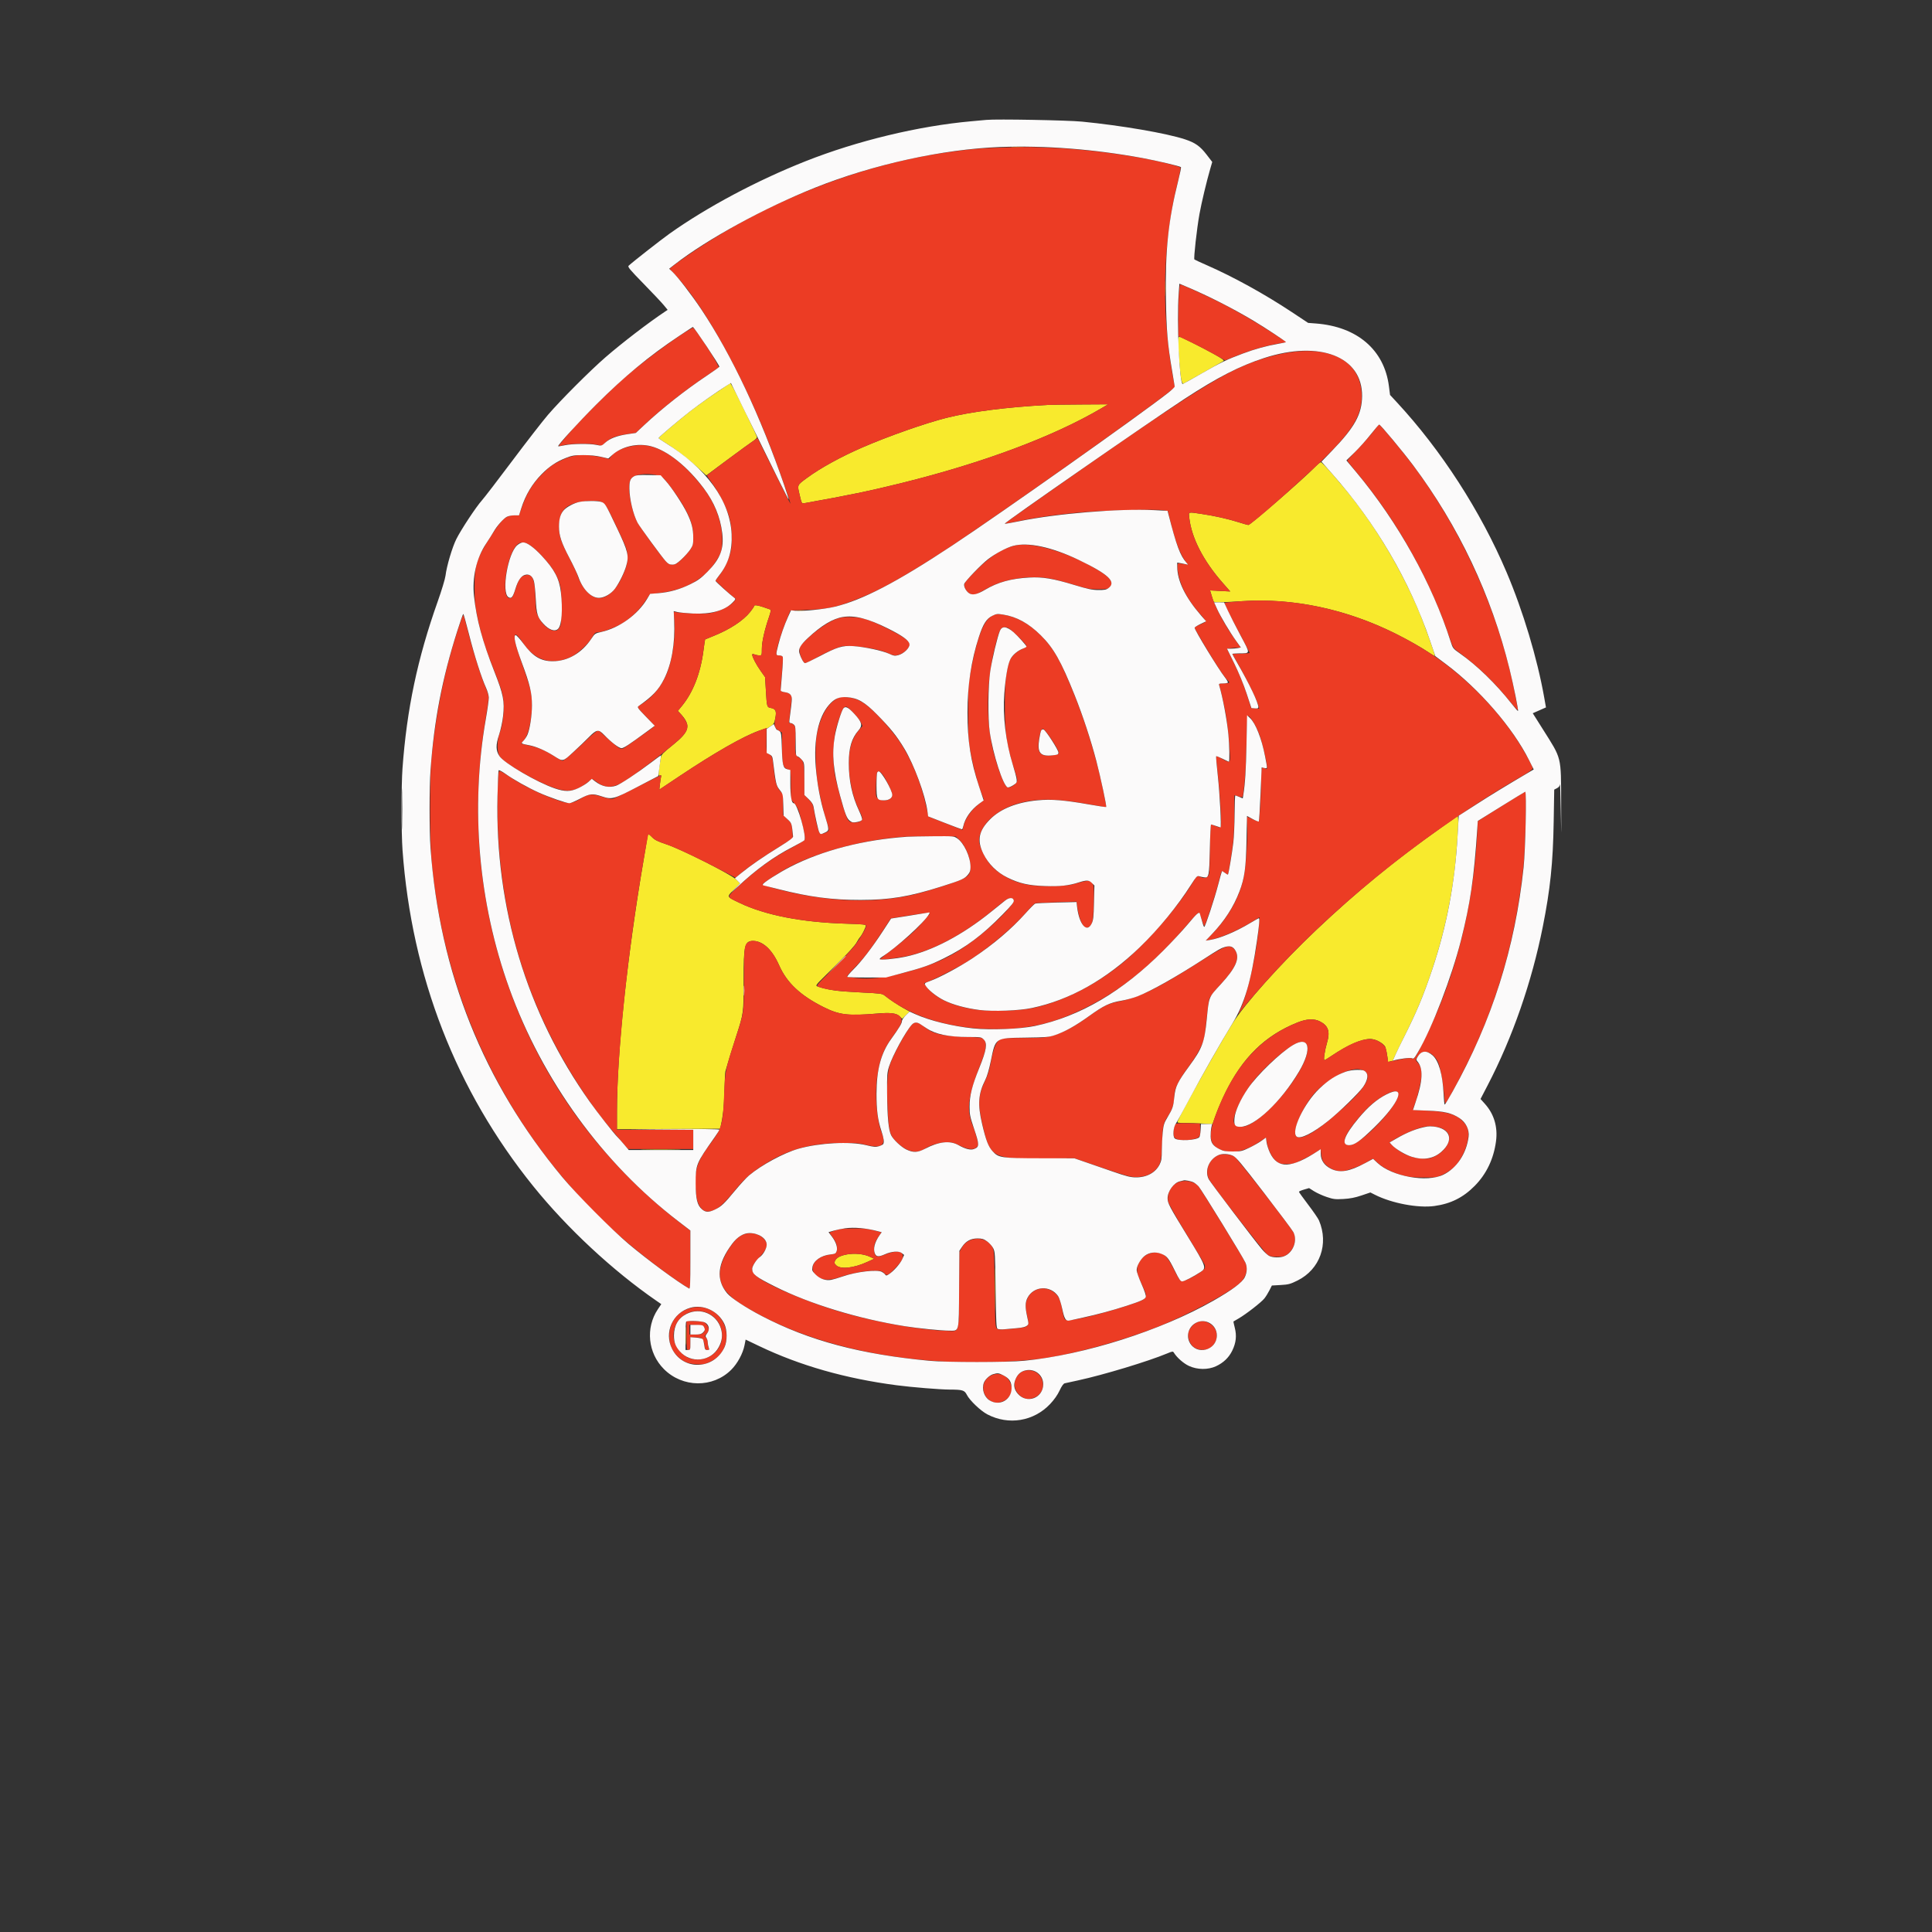 <?xml version="1.0" encoding="UTF-8" standalone="no"?>
<svg
   viewBox="0 0 24 24"
   width="24pt"
   height="24pt"
   version="1.1"
   id="svg1"
   sodipodi:docname="al_baik.svg"
   xml:space="preserve"
   inkscape:version="1.4 (86a8ad7, 2024-10-11)"
   xmlns:inkscape="http://www.inkscape.org/namespaces/inkscape"
   xmlns:sodipodi="http://sodipodi.sourceforge.net/DTD/sodipodi-0.dtd"
   xmlns="http://www.w3.org/2000/svg"
   xmlns:svg="http://www.w3.org/2000/svg"><rect x="0" y="0" width="24" height="24" fill="#333333" stroke="none"/><defs
     id="defs1" /><sodipodi:namedview
     id="namedview1"
     pagecolor="#505050"
     bordercolor="#eeeeee"
     borderopacity="1"
     inkscape:showpageshadow="0"
     inkscape:pageopacity="0"
     inkscape:pagecheckerboard="0"
     inkscape:deskcolor="#505050"
     inkscape:document-units="pt"
     inkscape:zoom="24.9375"
     inkscape:cx="18.065163"
     inkscape:cy="17.60401"
     inkscape:window-width="1920"
     inkscape:window-height="991"
     inkscape:window-x="-9"
     inkscape:window-y="-9"
     inkscape:window-maximized="1"
     inkscape:current-layer="svg1" /><g
     id="g1"
     transform="matrix(0.012,0,0,0.012,4.988,1.482)"><path
       d="m 632.287,28.74 c 3.182,0.199 8.132,0.197 11,-0.004 2.867,-0.201 0.263,-0.364 -5.787,-0.362 -6.05,0.002 -8.396,0.167 -5.213,0.366 M 790.389,175.5 c 10e-4,7.15 0.161,9.944 0.353,6.208 0.193,-3.735 0.192,-9.585 -0.003,-13 -0.194,-3.414 -0.352,-0.358 -0.35,6.792 m 13.62,54.75 c 0.015,8.921 1.933,32.967 3.077,38.574 0.676,3.312 1.526,5.155 2.25,4.877 0.912,-0.35 35.205,-19.712 41.575,-23.474 1.013,-0.598 -1.39,-2.413 -8.5,-6.421 C 830.584,237.139 806.446,225 805.014,225 c -0.558,0 -1.01,2.362 -1.005,5.25 m -479.066,53.256 c -8.493,5.719 -20.323,14.205 -26.288,18.857 -11.493,8.965 -32.522,26.796 -32.595,27.637 -0.024,0.275 3.194,2.497 7.15,4.938 10.264,6.333 23.244,16.28 33.466,25.647 l 8.824,8.085 22,-16.347 c 12.1,-8.992 23.912,-17.58 26.248,-19.086 2.337,-1.505 4.249,-3.343 4.25,-4.085 0.002,-1.447 -22.355,-47.535 -25.637,-52.848 l -1.974,-3.197 -15.444,10.399 M 669,295.672 c -43.289,2.378 -79.366,6.99 -104.966,13.42 -21.663,5.441 -60.163,18.977 -86.67,30.471 -22.308,9.673 -43.568,21.343 -57.403,31.509 -10.674,7.843 -10.332,7.071 -7.85,17.716 2.074,8.893 2.19,9.103 4.758,8.645 46.467,-8.3 68.064,-12.781 101.131,-20.984 84.335,-20.919 156.858,-48.064 206.5,-77.292 l 7,-4.122 -28.5,0.168 c -15.675,0.092 -30.975,0.303 -34,0.469 m 276.462,64.405 c -12.545,12.837 -66.691,59.94 -68.861,59.905 -0.606,-0.009 -5.303,-1.343 -10.438,-2.964 -11.031,-3.481 -24.174,-6.417 -38.085,-8.506 -14.34,-2.154 -13.333,-2.494 -12.571,4.238 2.332,20.59 14.439,44.167 34.35,66.889 l 8.008,9.139 -10.421,-0.532 -10.421,-0.532 1.594,5.393 c 0.876,2.966 1.798,5.73 2.047,6.143 0.643,1.063 8.079,0.954 29.525,-0.431 53.143,-3.434 107.99,8.224 159.233,33.844 13.014,6.506 27.038,14.496 35.534,20.243 2.451,1.658 4.597,2.874 4.769,2.703 0.61,-0.611 -10.84,-32.73 -16.243,-45.563 -17.287,-41.061 -41.005,-81.673 -67.977,-116.401 C 972.775,377.256 953.277,355 951.647,355 c -0.672,0 -3.455,2.285 -6.185,5.077 M 365,503.91 c 0,0.501 -1.774,3.154 -3.941,5.897 -7.264,9.189 -21.377,18.43 -38.559,25.249 -4.4,1.746 -8.105,3.265 -8.233,3.375 -0.128,0.11 -0.915,5.407 -1.749,11.77 -3.091,23.582 -10.804,43.246 -22.525,57.431 l -3.961,4.792 2.382,2.538 c 11.643,12.405 10.148,18.618 -7.955,33.071 -9.342,7.458 -11.488,9.668 -11.927,12.281 -2.959,17.653 -3.064,19.827 -0.917,19.003 1.226,-0.47 1.487,-0.16 1.082,1.282 -0.293,1.045 -0.824,4.465 -1.18,7.598 l -0.648,5.698 21.316,-14.213 c 36.062,-24.046 65.105,-40.643 81.747,-46.716 4.437,-1.62 8.068,-2.718 8.068,-2.441 0,0.277 1.746,-0.652 3.88,-2.065 3.423,-2.265 4.019,-3.267 5.047,-8.493 1.433,-7.285 0.448,-9.618 -4.448,-10.537 -4.26,-0.799 -4.279,-0.865 -5.321,-18.43 l -0.801,-13.5 -4.677,-6.637 c -4.622,-6.559 -8.615,-14.211 -8.658,-16.588 -0.016,-0.903 0.653,-0.969 2.543,-0.25 1.411,0.536 3.661,0.975 5,0.975 2.344,0 2.435,-0.256 2.435,-6.891 0,-7.083 2.77,-19.385 7.409,-32.907 1.817,-5.295 2.173,-7.419 1.298,-7.739 C 369.994,503.181 365,502.119 365,503.91 m 43.776,4.823 c 2.352,0.212 5.952,0.209 8,-0.006 2.048,-0.215 0.124,-0.388 -4.276,-0.384 -4.4,0.003 -6.076,0.179 -3.724,0.39 M 1075.5,733.809 c -47.139,33.341 -86.507,65.598 -128.364,105.177 -36.806,34.803 -74.702,77.155 -87.256,97.514 -15.205,24.659 -53.587,93.18 -56.436,100.75 -0.592,1.575 0.136,1.75 7.293,1.75 4.374,0 12.634,0.275 18.357,0.611 l 10.406,0.612 3.5,-9.843 c 1.925,-5.414 6.252,-15.476 9.616,-22.361 18.043,-36.935 41.303,-59.625 74.884,-73.051 9.638,-3.853 17.177,-4.194 23.332,-1.053 8.625,4.399 10.627,10.503 7.225,22.02 -2.337,7.909 -3.828,18.065 -2.652,18.065 0.377,0 3.927,-2.182 7.89,-4.849 16.342,-10.997 30.506,-17.151 39.478,-17.151 4.864,0 11.85,3.372 15.043,7.262 1.116,1.358 3.098,11.128 3.164,15.595 0.013,0.9 0.609,1.113 1.77,0.631 0.962,-0.399 2.293,-0.748 2.956,-0.774 0.663,-0.026 1.022,-0.345 0.797,-0.709 -0.224,-0.363 4.664,-10.751 10.865,-23.083 13.461,-26.774 20.432,-43.454 29.642,-70.922 10.909,-32.539 18.466,-65.738 22.876,-100.5 2.164,-17.06 4.514,-49.884 3.952,-55.211 l -0.338,-3.211 -18,12.731 M 255,740.436 c 0,0.24 -2.018,12.277 -4.485,26.75 -16.921,99.269 -27.468,198.901 -27.504,259.814 l -0.011,18.5 53.424,-0.267 53.425,-0.267 0.592,-2.733 c 1.302,-6.003 1.643,-8.026 2.57,-15.233 0.531,-4.125 1.128,-14.7 1.328,-23.5 0.199,-8.8 0.621,-16.9 0.938,-18 3.474,-12.066 6.622,-22.319 11.149,-36.315 7.75,-23.959 7.746,-23.928 7.705,-58.185 -0.044,-36.352 1.035,-40.616 10.224,-40.405 10.066,0.232 19.455,9.186 26.638,25.405 7.922,17.888 21.939,31.048 45.782,42.984 16.254,8.137 25.713,9.346 53.738,6.868 15.514,-1.372 21.752,-0.677 25.238,2.808 l 2.5,2.5 3.85,-3.758 3.849,-3.759 -6.197,-3.435 c -6.011,-3.332 -14.6,-9.08 -19.792,-13.246 -2.258,-1.812 -4.751,-2.143 -22.5,-2.988 -10.979,-0.522 -23.561,-1.428 -27.961,-2.013 -8.84,-1.175 -19.282,-3.798 -20.047,-5.037 -0.271,-0.439 1.254,-2.514 3.39,-4.611 14.549,-14.289 30.044,-29.949 32.157,-32.501 1.375,-1.66 3.175,-3.773 4,-4.695 0.825,-0.923 2.134,-2.894 2.91,-4.381 0.775,-1.486 2.125,-3.497 3,-4.469 1.772,-1.969 5.268,-8.899 5.73,-11.359 0.263,-1.398 -2.273,-1.67 -20.92,-2.241 -45.452,-1.391 -83.398,-8.82 -109.826,-21.5 -13.798,-6.621 -13.498,-5.931 -5.916,-13.616 l 6.478,-6.565 -3.978,-3.947 c -5.532,-5.488 -56.8,-31.378 -72.276,-36.498 -8.784,-2.907 -12.032,-4.495 -14.601,-7.14 -3.005,-3.094 -4.601,-4.123 -4.601,-2.965 m -3.814,326.312 c 9.177,0.165 24.477,0.165 34,10e-4 9.523,-0.165 2.014,-0.3 -16.686,-0.3 -18.7,0 -26.491,0.134 -17.314,0.299 m 210.017,108.307 c -6.828,1.214 -11.002,3.41 -12.426,6.535 -0.965,2.117 -0.815,2.816 0.984,4.615 4.59,4.591 18.314,3.133 32.652,-3.469 l 6.913,-3.183 -5.084,-2.306 c -5.885,-2.671 -15.306,-3.567 -23.039,-2.192 M 614.452,1211 c 0,20.075 0.133,28.287 0.297,18.25 0.163,-10.037 0.163,-26.463 0,-36.5 -0.164,-10.037 -0.297,-1.825 -0.297,18.25 M 294.4,1259.5 c 0.001,8.25 0.156,11.492 0.344,7.204 0.188,-4.287 0.187,-11.037 -0.002,-15 -0.19,-3.962 -0.343,-0.454 -0.342,7.796"
       stroke="none"
       fill="#f8ea2d"
       fill-rule="evenodd"
       id="path1-0" /><path
       d="m 625,29.1 c -24.446,0.678 -35.919,1.641 -59.5,4.992 -92.64,13.167 -189.724,51.785 -270.511,107.601 -5.781,3.994 -12.071,8.564 -13.977,10.156 l -3.466,2.893 5.763,6.225 c 32.423,35.02 73.512,110.609 102.484,188.533 7.456,20.053 17.321,48.5 16.819,48.5 -0.164,0 -7.879,-15.29 -17.145,-33.978 l -16.847,-33.978 -3.06,1.938 c -4.865,3.08 -49.56,36.206 -49.56,36.731 0,0.261 2.419,3.787 5.375,7.836 6.71,9.188 13.703,22.626 17.176,33.006 3.555,10.624 4.515,28.735 2.039,38.445 -2.18,8.547 -6.323,17.212 -11.477,24 l -4.176,5.5 6.281,6.031 c 3.455,3.317 8.235,7.622 10.623,9.565 l 4.341,3.534 -2.54,3.019 c -3.455,4.106 -12.906,8.972 -21.245,10.937 -5.42,1.278 -9.788,1.497 -20.397,1.026 -7.425,-0.33 -15.01,-0.886 -16.855,-1.235 l -3.355,-0.635 0.686,10.379 c 1.274,19.28 -2.604,42.678 -9.489,57.25 -5.66,11.98 -14.655,22.138 -25.289,28.56 -4.462,2.695 -4.924,1.78 7.208,14.289 4.118,4.246 7.286,7.88 7.041,8.076 -3.034,2.419 -30.339,21.843 -31.82,22.636 -1.276,0.683 -2.831,0.74 -4.312,0.157 -1.97,-0.776 -13.564,-10.63 -19.223,-16.339 -0.954,-0.963 -2.516,-1.75 -3.471,-1.75 -0.954,0 -5.341,3.487 -9.748,7.75 -14.289,13.822 -25.069,23.25 -26.583,23.25 -0.814,0 -4.362,-1.87 -7.885,-4.156 -9.425,-6.115 -17.542,-9.651 -26.472,-11.532 -4.363,-0.919 -8.125,-1.82 -8.36,-2.002 -0.235,-0.182 0.76,-1.57 2.211,-3.085 7.068,-7.377 10.943,-35.121 7.295,-52.225 -0.763,-3.575 -4.805,-16.094 -8.983,-27.82 -7.105,-19.944 -8.987,-28.202 -6.741,-29.59 1.04,-0.643 3.756,2.293 8.142,8.804 12.339,18.314 29.999,23.289 49.659,13.989 6.687,-3.164 17.489,-13.042 21.101,-19.3 3.075,-5.325 3.916,-6.047 7.067,-6.068 4.072,-0.027 17.453,-4.998 24.176,-8.982 9.207,-5.456 18.081,-13.874 24.067,-22.83 l 5.149,-7.703 10.508,-1.254 c 25.582,-3.054 45.295,-14.025 57.209,-31.838 6.048,-9.043 7.054,-12.395 7.061,-23.53 0.011,-16.999 -7.047,-36.65 -18.694,-52.043 -19.359,-25.586 -40.24,-41.652 -58.396,-44.932 -13.051,-2.358 -31.358,2.76 -37.526,10.491 l -2.599,3.256 -5.139,-1.338 c -2.827,-0.736 -8.925,-1.77 -13.552,-2.299 -12.509,-1.428 -20.574,-0.012 -32.033,5.623 -7.783,3.827 -10.969,6.159 -18.112,13.254 -10.046,9.98 -15.783,19.131 -20.943,33.405 l -3.5,9.683 -4.282,0.011 c -9.094,0.023 -12.937,3.284 -23.95,20.323 -15.507,23.992 -17.8,31.077 -17.694,54.688 0.062,13.929 0.499,18.526 2.8,29.5 3.857,18.39 7.843,31.525 15.326,50.5 9.69,24.569 11.26,29.626 11.938,38.454 0.756,9.849 -1.014,24.036 -3.932,31.507 -3.158,8.085 -3.097,20.29 0.123,24.805 5.055,7.086 37.209,25.702 55.501,32.131 14.684,5.161 22.98,3.914 34.929,-5.248 2.617,-2.007 5.006,-3.649 5.308,-3.649 0.303,0 2.211,1.294 4.242,2.876 7.539,5.875 14.694,6.556 23.691,2.253 7.591,-3.631 28.165,-18.464 49.704,-35.835 17.155,-13.836 20.796,-18.12 20.796,-24.47 0,-2.627 -3.416,-8.419 -7.586,-12.862 l -2.382,-2.538 3.961,-4.792 c 11.721,-14.185 19.434,-33.849 22.525,-57.431 0.834,-6.363 1.621,-11.66 1.749,-11.77 0.128,-0.11 3.833,-1.629 8.233,-3.375 17.182,-6.819 31.295,-16.06 38.559,-25.249 2.167,-2.743 3.941,-5.396 3.941,-5.897 0,-1.791 4.994,-0.729 16.707,3.553 0.875,0.32 0.519,2.444 -1.298,7.739 -4.639,13.522 -7.409,25.824 -7.409,32.907 0,6.635 -0.091,6.891 -2.435,6.891 -1.339,0 -3.589,-0.439 -5,-0.975 -1.89,-0.719 -2.559,-0.653 -2.543,0.25 0.043,2.377 4.036,10.029 8.658,16.588 l 4.677,6.637 0.801,13.5 c 1.042,17.565 1.061,17.631 5.321,18.43 4.897,0.919 5.881,3.251 4.447,10.542 -1.496,7.602 -0.752,10.343 3.485,12.843 l 3.425,2.021 0.11,15.755 c 0.132,18.733 0.791,20.793 7.304,22.805 1.564,0.484 1.75,2.124 1.75,15.464 v 14.922 l 3.959,4.791 c 3.573,4.324 4.323,6.294 7.687,20.201 2.716,11.229 3.453,15.86 2.713,17.068 -0.557,0.912 -6.618,4.603 -13.467,8.203 -20.075,10.551 -37.399,23.184 -56.241,41.017 -11.363,10.754 -11.539,9.492 2.243,16.105 26.435,12.684 64.372,20.109 109.856,21.501 17.603,0.539 21.25,0.9 21.25,2.101 0,2.28 -5.538,12.062 -11.17,19.731 -2.827,3.85 -13.205,14.986 -23.06,24.746 -17.115,16.949 -17.81,17.788 -15.469,18.678 8.602,3.271 20.488,4.829 46.16,6.05 17.872,0.851 20.226,1.167 22.5,3.017 11.916,9.699 28.448,18.547 44.918,24.039 24.283,8.099 49.968,11.564 79.073,10.67 30.21,-0.928 54,-7.083 83.548,-21.613 38.699,-19.031 71.888,-46.39 108.426,-89.379 4.578,-5.385 8.785,-9.638 9.351,-9.449 0.565,0.188 1.926,3.357 3.024,7.042 1.098,3.684 2.36,6.699 2.803,6.699 1.06,0 12.062,-33.841 14.956,-46 1.244,-5.225 2.562,-9.85 2.929,-10.279 0.368,-0.428 1.894,0.186 3.392,1.364 1.499,1.179 2.875,1.979 3.058,1.779 0.64,-0.698 4.486,-24.44 5.566,-34.364 0.599,-5.5 1.095,-18.479 1.103,-28.843 l 0.014,-18.843 2.189,0.585 c 1.204,0.322 3.145,0.852 4.313,1.177 1.871,0.521 2.199,0.076 2.753,-3.742 1.91,-13.16 2.741,-26.242 3.303,-51.994 0.495,-22.706 0.891,-28.558 1.907,-28.168 2.491,0.956 8.422,10.934 11.489,19.328 3.003,8.222 7.9,29.12 7.916,33.785 0.007,1.95 -0.276,2.134 -1.926,1.25 -3.782,-2.024 -4.066,-1.348 -4.08,9.715 -0.017,12.952 -1.765,44.362 -2.51,45.107 -0.293,0.293 -3.004,-0.68 -6.026,-2.162 -3.022,-1.482 -5.776,-2.695 -6.12,-2.695 -0.345,0 -0.357,3.498 -0.027,7.774 0.902,11.693 -1.003,42.939 -3.306,54.242 -4.243,20.818 -15.481,41.231 -32.41,58.867 l -7.087,7.384 4,-0.71 c 10.834,-1.922 28.245,-9.334 43.398,-18.476 l 8.397,-5.067 -0.602,7.808 c -2.127,27.581 -11.134,68.963 -18.731,86.052 l -2.945,6.626 3.241,-3.985 c 72.745,-89.429 179.702,-178.616 291.492,-243.062 5.987,-3.451 10.242,-6.542 10.231,-7.431 -0.03,-2.354 -8.91,-18.54 -16.425,-29.937 -22.069,-33.47 -54.964,-66.433 -87.838,-88.02 -61.042,-40.084 -130.708,-59.693 -196.307,-55.256 -9.765,0.661 -17.993,1.44 -18.285,1.731 -0.662,0.663 4.344,10.886 16.461,33.62 5.177,9.712 9.413,17.908 9.413,18.212 0,0.304 -4.035,0.682 -8.967,0.84 l -8.968,0.288 7.1,12.5 c 8.484,14.936 18.3,35.02 19.697,40.304 l 1.007,3.805 -4.185,-0.305 -4.184,-0.304 -2.336,-7.5 c -4.809,-15.437 -9.752,-27.886 -16.141,-40.655 l -6.582,-13.155 3.53,-0.584 c 1.941,-0.321 5.197,-0.589 7.235,-0.595 l 3.707,-0.011 -5.434,-7.573 c -11.29,-15.737 -21.335,-34.468 -24.874,-46.386 l -1.582,-5.327 10.421,0.532 10.421,0.532 -8.008,-9.139 c -19.911,-22.722 -32.018,-46.299 -34.35,-66.889 -0.762,-6.732 -1.769,-6.392 12.571,-4.238 13.911,2.089 27.054,5.025 38.085,8.506 5.135,1.621 9.838,2.955 10.451,2.964 2.166,0.035 36.347,-29.554 66.287,-57.38 39.414,-36.631 51.052,-53.891 51.086,-75.763 0.037,-23.905 -13.785,-40.038 -38.812,-45.302 -22.84,-4.805 -54.558,0.745 -86.755,15.18 -30.514,13.68 -73.183,41.602 -206.655,135.231 -20.736,14.546 -37.577,26.573 -37.424,26.727 0.154,0.153 5.531,-0.834 11.95,-2.193 21.596,-4.575 44.202,-7.697 72.095,-9.96 22.052,-1.788 73.144,-2.955 80.015,-1.827 l 4.901,0.805 2.762,11.237 c 5.015,20.397 10.044,33.611 15.616,41.036 l 2.456,3.272 -4.318,-0.65 c -2.375,-0.357 -4.768,-0.705 -5.318,-0.772 -1.707,-0.21 -1.725,5.27 -0.041,12.835 2.892,13.001 10.744,26.944 22.444,39.854 3.384,3.734 5.915,7.173 5.625,7.643 -0.29,0.469 -3.003,1.88 -6.028,3.133 -3.025,1.254 -5.5,2.714 -5.5,3.245 0,1.326 19.017,33.223 26.034,43.667 3.141,4.675 6.668,9.357 7.838,10.405 3.264,2.922 2.612,3.595 -3.479,3.595 -4.932,0 -5.525,0.211 -4.927,1.75 1.223,3.151 5.37,21.556 6.927,30.75 1.617,9.544 3.126,24.019 4.092,39.25 0.69,10.873 0.433,11.066 -8.173,6.143 -2.987,-1.709 -5.656,-2.882 -5.932,-2.607 -0.275,0.276 0.436,8.653 1.582,18.616 2.148,18.691 4.079,50.225 3.266,53.335 -0.562,2.149 -1.29,2.182 -5.882,0.263 -1.975,-0.825 -3.932,-1.5 -4.35,-1.5 -0.417,0 -0.939,11.751 -1.159,26.114 -0.393,25.594 -0.445,26.15 -2.637,27.925 -2.192,1.775 -4.001,1.68 -9.305,-0.486 -1.212,-0.495 -2.613,1.04 -5.713,6.257 -15.847,26.675 -49.571,65.029 -75.182,85.503 -27.751,22.185 -60.168,38.2 -90.5,44.711 -14.505,3.113 -44.862,3.872 -60.01,1.5 -13.254,-2.075 -24.721,-5.543 -33.537,-10.142 -6.879,-3.59 -14.725,-10.114 -17.375,-14.45 l -1.569,-2.568 5.745,-2.329 c 9.397,-3.809 30.1,-14.542 39.746,-20.604 20.93,-13.156 46.542,-34.652 60.5,-50.776 4.125,-4.766 8.175,-8.852 9,-9.08 0.825,-0.229 10.769,-0.717 22.098,-1.086 l 20.598,-0.671 1.232,7.841 c 1.479,9.415 5.053,17.883 7.933,18.797 3.12,0.99 5.924,-1.052 7.166,-5.218 1.6,-5.369 2.446,-35.059 1.097,-38.5 -1.975,-5.034 -4.96,-5.453 -15.909,-2.235 -8.429,2.478 -11.833,2.913 -25.715,3.286 -24.393,0.655 -38.879,-2.71 -53.722,-12.48 -8.62,-5.674 -13.885,-11.795 -18.825,-21.882 -5.078,-10.371 -5.266,-15.48 -0.891,-24.236 5.935,-11.876 20.777,-22.482 37.938,-27.109 18.857,-5.084 37.361,-5.073 67,0.04 9.625,1.661 18.904,3.262 20.621,3.559 l 3.12,0.539 -1.792,-9.36 c -8.493,-44.356 -22.97,-89.874 -41.848,-131.575 -8.175,-18.06 -14.919,-28.05 -26.263,-38.906 -11.048,-10.573 -22.995,-17.05 -35.695,-19.353 -7.816,-1.417 -11.301,-0.704 -15.782,3.23 -7.337,6.442 -13.985,25.941 -19.517,57.244 -2.014,11.392 -2.301,16.34 -2.321,40 -0.018,21.634 0.342,29.186 1.815,38 2.396,14.337 7.7,34.939 11.579,44.977 1.696,4.388 3.083,8.034 3.083,8.103 0,0.069 -2.759,2.293 -6.131,4.942 -6.981,5.485 -13.111,14.243 -14.927,21.327 l -1.232,4.808 -17.605,-6.889 -17.605,-6.89 -2.331,-10.689 c -5.299,-24.308 -15.357,-48.78 -27.585,-67.123 -3.507,-5.261 -11.261,-14.859 -17.231,-21.329 -16.814,-18.223 -25.112,-23.587 -37.853,-24.465 -6.654,-0.459 -7.247,-0.317 -12,2.872 -8.678,5.824 -15.453,18.847 -18.654,35.856 -1.715,9.115 -1.398,35.318 0.581,48 2.304,14.764 6.11,31.256 9.587,41.543 2.086,6.169 2.663,9.142 1.943,10.009 -1.478,1.78 -6.689,3.765 -8.281,3.154 -1.668,-0.64 -4.084,-9.072 -6.22,-21.706 -1.523,-9.01 -1.834,-9.734 -6.031,-14.034 L 417,699.431 v -15.765 c 0,-17.43 -0.774,-20.464 -5.898,-23.113 -3.584,-1.853 -4.041,-4.465 -3.348,-19.109 0.577,-12.167 -0.183,-15.012 -4.283,-16.041 -1.359,-0.341 -2.471,-0.701 -2.471,-0.799 0,-0.099 0.671,-5.563 1.492,-12.142 0.821,-6.579 1.496,-12.663 1.5,-13.521 0.016,-3.039 -2.68,-5.265 -7.098,-5.863 -5.162,-0.699 -4.942,0.841 -2.981,-20.843 0.709,-7.845 1.033,-14.933 0.72,-15.75 -0.331,-0.861 -1.843,-1.485 -3.602,-1.485 -2.477,0 -3.031,-0.411 -3.028,-2.25 0.004,-4.281 5.025,-20.973 9.801,-32.588 l 4.796,-11.662 16.95,-0.641 c 23.083,-0.873 32.208,-2.97 56.95,-13.087 20.386,-8.336 44.584,-21.917 81.949,-45.994 51.894,-33.437 243.49,-169.385 242.072,-171.762 -0.169,-0.284 -1.464,-7.266 -2.877,-15.516 -11.392,-66.525 -9.283,-136.082 5.971,-196.9 1.917,-7.644 3.121,-14.264 2.676,-14.709 C 805.149,48.749 788.779,44.528 774,41.565 743.313,35.411 700.171,30.304 671.547,29.437 662.171,29.153 653.15,28.814 651.5,28.684 649.85,28.554 637.925,28.741 625,29.1 m 179.652,152.556 c -0.359,5.86 -0.628,17.898 -0.598,26.75 l 0.054,16.094 12.619,6 c 6.941,3.3 17.855,8.95 24.255,12.555 l 11.636,6.554 6.941,-2.861 c 17.679,-7.288 34.762,-12.403 49.338,-14.775 l 7.397,-1.203 -14.897,-9.763 C 882.961,208.926 864.235,198.132 845.13,188.573 830.777,181.391 807.704,171 806.111,171 c -0.444,0 -1.1,4.795 -1.459,10.656 M 286.776,224.88 c -18.102,12.265 -38.535,27.791 -54.276,41.241 -14.532,12.417 -47.829,45.625 -59.539,59.379 -12.513,14.697 -11.977,13.486 -5.228,11.832 7.112,-1.743 28.066,-2.015 34.59,-0.449 l 4.823,1.158 4.573,-4.025 c 5.096,-4.485 10.673,-6.507 22.744,-8.243 l 7.964,-1.145 9.036,-8.455 c 18.225,-17.052 43.154,-36.671 65.037,-51.183 6.05,-4.012 11.381,-7.63 11.847,-8.04 1.207,-1.06 -19.718,-33.866 -26.285,-41.208 -0.374,-0.417 -7.252,3.695 -15.286,9.138 M 669,295.672 c -43.289,2.378 -79.366,6.99 -104.966,13.42 -21.663,5.441 -60.163,18.977 -86.67,30.471 -22.308,9.673 -43.568,21.343 -57.403,31.509 -10.674,7.843 -10.332,7.071 -7.85,17.716 2.074,8.893 2.19,9.103 4.758,8.645 46.467,-8.3 68.064,-12.781 101.131,-20.984 84.335,-20.919 156.858,-48.064 206.5,-77.292 l 7,-4.122 -28.5,0.168 c -15.675,0.092 -30.975,0.303 -34,0.469 m 336.504,28.078 c -3.264,4.262 -10.562,12.514 -16.219,18.338 -5.657,5.823 -10.285,10.873 -10.285,11.221 0,0.349 4.616,6.16 10.258,12.913 41.128,49.225 74.842,109.195 95.378,169.653 3.783,11.137 3.979,11.461 9.364,15.47 21.145,15.745 35.958,29.96 53.278,51.126 7.042,8.606 8.844,10.331 8.357,8 -0.341,-1.634 -1.561,-7.921 -2.71,-13.971 -16.285,-85.74 -55.724,-173.2 -109.779,-243.45 -10.513,-13.662 -30.193,-37.049 -31.177,-37.05 -0.293,0 -3.202,3.488 -6.465,7.75 m -761.41,44.58 c -6.879,1.826 -8.644,4.994 -8.371,15.02 0.276,10.174 4.116,25.691 8.297,33.536 3.214,6.031 23.258,33.652 29.29,40.364 2.752,3.062 4.056,3.75 7.105,3.75 3.174,0 4.643,-0.861 9.809,-5.75 3.341,-3.163 7.357,-7.751 8.925,-10.196 2.536,-3.954 2.851,-5.344 2.851,-12.568 0,-12.114 -3.308,-21.412 -13.333,-37.472 -5.001,-8.011 -14.555,-20.703 -17.954,-23.849 -3.927,-3.635 -17.971,-5.13 -26.619,-2.835 m -62.023,28.261 c -13.373,3.595 -18.341,9.651 -18.918,23.064 -0.465,10.809 1.258,16.491 10.269,33.867 4,7.711 7.845,15.811 8.546,18 3.75,11.718 11.512,21.343 19.026,23.594 8.837,2.648 19.283,-5 26.238,-19.209 5.588,-11.417 7.055,-16.911 6.58,-24.651 -0.375,-6.134 -1.417,-8.862 -11.32,-29.647 -12.944,-27.168 -12.421,-26.633 -25.992,-26.539 -4.95,0.034 -11.443,0.718 -14.429,1.521 m -62.482,43.915 c -10.378,9.617 -16.942,52.343 -8.455,55.036 2.932,0.931 4.292,-0.893 6.873,-9.218 3.084,-9.947 5.137,-12.994 9.584,-14.221 7.897,-2.181 10.384,3.087 10.938,23.164 0.333,12.084 0.695,14.543 2.825,19.194 4.264,9.314 13.128,16.214 18.936,14.739 0.985,-0.25 2.56,-1.86 3.5,-3.577 1.438,-2.626 1.706,-5.989 1.682,-21.123 -0.024,-15.683 -0.31,-18.901 -2.221,-25 -2.753,-8.787 -8.254,-17.207 -18.08,-27.671 -12.655,-13.478 -19.831,-16.654 -25.582,-11.323 m 514.911,0.822 c -13.166,3.382 -25.225,11.146 -39.162,25.216 -13.337,13.464 -13.858,14.276 -11.997,18.731 1.711,4.094 5.103,6.725 8.67,6.725 2.538,0 4.103,-0.712 15.162,-6.895 16.998,-9.504 43.96,-13.465 64.967,-9.545 4.598,0.858 15.335,3.671 23.86,6.25 13.851,4.191 16.526,4.69 25.145,4.69 8.081,0 9.986,-0.309 11.75,-1.905 4.88,-4.417 1.293,-9.931 -11.48,-17.646 C 690.018,447.984 652.101,436.807 634.5,441.328 M 58.164,528.75 C 44.697,570.192 36.236,610.913 31.31,658 c -1.33,12.716 -1.723,25.558 -1.714,56 0.013,41.167 0.861,54.6 5.458,86.5 19.932,138.304 87.61,264.127 191.595,356.203 20.59,18.232 54.781,44.045 71.101,53.677 0.989,0.584 1.247,-5.594 1.235,-29.571 l -0.016,-30.309 -11.705,-9 c -35.4,-27.218 -70.082,-62.1 -97.938,-98.5 C 98.638,924.495 61.458,770.533 87.177,620 c 1.739,-10.175 3.082,-20.007 2.985,-21.849 -0.097,-1.841 -1.481,-6.341 -3.076,-10 -4.805,-11.024 -12.562,-35.492 -17.72,-55.898 -2.676,-10.585 -5.14,-19.248 -5.475,-19.25 -0.335,-0.001 -2.912,7.084 -5.727,15.747 M 450.5,517.064 c -8.191,2.88 -20.726,11.407 -30.432,20.702 -7.632,7.308 -8.076,7.969 -8.072,11.995 0.005,4.914 3.766,13.18 6.004,13.193 0.825,0.005 5.55,-2.264 10.5,-5.044 9.359,-5.255 19.181,-9.773 25.939,-11.932 8.288,-2.647 39.729,1.78 49.756,7.007 2.127,1.108 5.221,2.015 6.876,2.015 6.416,0 14.929,-6.762 14.929,-11.859 0,-3.128 -7.812,-8.514 -23.5,-16.201 -18.986,-9.302 -24.903,-11.187 -36.5,-11.626 -7.744,-0.292 -10.609,0.031 -15.5,1.75 m 171.887,8.988 c -2.69,0.996 -4.49,5.58 -8.25,21.007 -8.202,33.654 -9.29,69.627 -3.038,100.399 3.485,17.148 11.717,40.485 15.344,43.494 1.409,1.17 2.156,1.133 5.056,-0.25 1.872,-0.893 4.101,-2.688 4.954,-3.99 1.438,-2.195 1.33,-3.051 -1.486,-11.789 -8.614,-26.73 -10.409,-38.34 -10.422,-67.423 -0.011,-23.709 0.919,-33.17 4.503,-45.814 1.349,-4.757 7.573,-10.921 13.481,-13.35 2.455,-1.01 4.465,-2.349 4.467,-2.975 0.007,-1.939 -16.459,-17.978 -19.568,-19.062 -1.616,-0.563 -3.884,-0.674 -5.041,-0.247 m -164.073,82.589 c -1.492,0.608 -5.629,11.382 -8.393,21.859 -2.993,11.344 -3.747,33.802 -1.565,46.605 1.923,11.28 10.102,40.886 12.714,46.022 1.998,3.927 3.54,4.873 7.947,4.873 4.578,0 7.983,-1.71 7.983,-4.008 0,-1.132 -1.182,-4.39 -2.626,-7.24 C 467.246,702.686 463,683.938 463,666.535 c 0,-15.212 3.267,-25.813 10.59,-34.369 l 3.58,-4.183 -2.114,-4.367 c -2.003,-4.138 -12.971,-15.706 -14.732,-15.537 -0.453,0.043 -1.358,0.296 -2.01,0.562 M 369,633.309 c -17.214,6.568 -45.214,22.635 -80.815,46.373 l -21.316,14.213 0.648,-5.698 c 0.356,-3.133 0.865,-6.485 1.132,-7.447 0.267,-0.962 0.212,-1.75 -0.123,-1.75 -0.335,0 -11.053,5.349 -23.817,11.887 -12.765,6.537 -24.422,12.165 -25.904,12.505 -1.668,0.383 -5.67,-0.331 -10.5,-1.874 -11.131,-3.555 -14.322,-3.33 -22.607,1.592 -9.076,5.392 -12.296,5.743 -22.22,2.424 -19.311,-6.458 -37.335,-15.324 -54.369,-26.742 -5.273,-3.536 -7.607,-4.605 -8.146,-3.733 -1.562,2.528 -2.237,40.649 -1.113,62.941 3.778,74.984 20.758,142.197 52.167,206.5 17.738,36.316 41.854,73.868 64.654,100.678 2.656,3.123 7.744,9.085 11.307,13.25 l 6.477,7.572 H 268.228 302 v -10 -10 H 262.5 223 l 0.011,-18.75 c 0.029,-50.706 8.095,-136.072 20.574,-217.75 3.592,-23.512 11.383,-68.801 11.93,-69.348 0.259,-0.26 2.028,1.13 3.931,3.089 2.728,2.809 5.795,4.341 14.513,7.245 9.913,3.304 35.413,15.407 62.225,29.535 l 9.685,5.103 7.046,-5.916 c 7.554,-6.343 22.962,-16.857 40.636,-27.731 6.022,-3.705 11.116,-6.882 11.321,-7.061 0.204,-0.18 0.048,-3.781 -0.348,-8.003 -0.693,-7.391 -0.884,-7.837 -5.122,-11.956 L 395,720.178 v -10.68 -10.68 l -3.377,-3.945 c -3.743,-4.373 -4.874,-8.68 -6.664,-25.373 -1.055,-9.846 -1.343,-10.517 -5.622,-13.115 -1.644,-0.998 -1.817,-2.44 -1.646,-13.75 0.106,-6.949 0.106,-12.62 0,-12.602 -0.105,0.018 -4.016,1.493 -8.691,3.276 m 293.065,-0.43 c -0.554,1.034 -1.537,5.095 -2.186,9.026 -2.303,13.943 1.291,18.196 13.938,16.494 6.067,-0.816 6.662,-1.103 6.452,-3.109 -0.39,-3.724 -14.206,-24.29 -16.318,-24.29 -0.484,0 -1.333,0.846 -1.886,1.879 M 492.319,676.25 c -0.439,0.688 -0.961,6.491 -1.161,12.898 -0.335,10.766 -0.204,11.806 1.74,13.75 2.566,2.566 9.571,2.863 12.879,0.545 3.216,-2.252 2.793,-5.487 -1.973,-15.106 -5.676,-11.455 -9.391,-15.365 -11.485,-12.087 m 646.018,35.1 -24.164,15.15 -0.644,12.5 c -3.876,75.183 -22.014,147.143 -53.059,210.5 -11.108,22.668 -11.79,23.709 -14.799,22.565 -1.653,-0.629 -5.698,-0.201 -13.274,1.404 -5.994,1.27 -10.971,2.246 -11.061,2.17 -0.091,-0.077 -0.62,-3.428 -1.177,-7.448 -1.138,-8.223 -1.835,-9.372 -8.105,-13.362 -9.661,-6.148 -25.064,-1.624 -48.759,14.322 -3.963,2.667 -7.513,4.849 -7.89,4.849 -1.176,0 0.315,-10.156 2.652,-18.065 3.402,-11.517 1.4,-17.621 -7.225,-22.02 -6.155,-3.141 -13.694,-2.8 -23.332,1.053 -39.577,15.823 -66.533,46.411 -84.999,96.452 -8.29,22.465 -6.102,32.024 8.287,36.207 10.875,3.161 22.876,0.342 36.557,-8.59 l 7.431,-4.851 1.132,5.75 c 1.547,7.866 5.587,15.578 9.871,18.842 3.11,2.37 4.488,2.722 10.647,2.722 6.262,0 8.049,-0.476 15.574,-4.148 4.675,-2.281 10.975,-5.745 14,-7.697 l 5.5,-3.548 0.5,5.242 c 0.275,2.883 1.278,6.429 2.229,7.88 3.673,5.603 11.673,9.784 18.67,9.758 4.931,-0.019 18.828,-4.995 26.18,-9.375 3.336,-1.986 6.257,-3.612 6.492,-3.612 0.234,0 2.22,1.741 4.412,3.868 5.385,5.226 15.77,10.52 26.036,13.273 6.781,1.818 11.188,2.283 21.981,2.317 12.715,0.04 13.845,-0.12 19.43,-2.735 3.262,-1.528 7.822,-4.328 10.134,-6.222 7.758,-6.357 14.495,-18.929 16.364,-30.535 1.309,-8.128 0.129,-12.79 -4.545,-17.964 -7.004,-7.753 -17.213,-10.929 -37.633,-11.71 -8.112,-0.31 -14.75,-0.84 -14.749,-1.178 0,-0.338 0.922,-3.04 2.049,-6.005 3.07,-8.078 6.947,-24.98 6.949,-30.294 10e-4,-5.536 -1.329,-9.458 -4.275,-12.602 -2.032,-2.169 -2.058,-2.427 -0.51,-5 0.898,-1.492 2.751,-3.558 4.119,-4.591 4.84,-3.655 13.046,0.409 17.254,8.547 2.307,4.46 5.267,19.262 6.373,31.871 0.542,6.182 1.171,11.424 1.397,11.65 1.201,1.201 22.458,-39.248 32.632,-62.096 25.825,-57.993 41.51,-117.482 48.537,-184.094 1.793,-16.993 3.247,-76.555 1.865,-76.4 -0.49,0.055 -11.765,6.917 -25.054,15.25 M 520.5,742.678 c -43.508,3.186 -89.976,15.644 -121.301,32.522 -8.104,4.366 -24.668,15.131 -25.598,16.637 -0.605,0.979 21.317,6.956 36.899,10.06 43.413,8.649 83.868,8.883 119.5,0.691 14.4,-3.31 45.465,-13.212 51.233,-16.329 6.94,-3.751 8.107,-6.061 7.539,-14.914 C 588.21,762.593 583.346,751.646 577.51,746 l -3.617,-3.5 -24.197,-0.094 c -13.308,-0.051 -26.446,0.071 -29.196,0.272 m 104.837,65.539 c -1.74,1.256 -8.49,6.633 -15,11.95 -27.726,22.644 -57.199,38.645 -83.303,45.228 -9.459,2.385 -30.736,5.236 -31.722,4.251 -0.246,-0.246 3.971,-3.71 9.371,-7.697 5.399,-3.988 14.095,-10.959 19.323,-15.492 8.117,-7.037 12.227,-11.312 21.835,-22.713 0.814,-0.966 1.227,-2.009 0.917,-2.319 -0.309,-0.31 -9.494,0.875 -20.41,2.633 l -19.848,3.196 -8.229,12.694 c -11.965,18.456 -19.575,28.417 -29.303,38.352 -4.739,4.839 -8.29,9.001 -7.891,9.248 0.399,0.246 4.932,0.889 10.074,1.428 13.342,1.399 28.711,-0.242 47.447,-5.064 32.433,-8.348 50.658,-16.767 74.021,-34.194 18.58,-13.858 41.771,-36.964 41.191,-41.038 -0.437,-3.072 -4.547,-3.297 -8.473,-0.463 M 360,851.259 c -5.208,2.707 -5.479,4.613 -5.505,38.741 -0.027,35.68 0.258,33.72 -9.113,62.5 -10.216,31.375 -10.463,32.589 -11.386,56 -1.253,31.751 -2.392,35.951 -13.95,51.439 -13.789,18.476 -16.822,27.232 -15.723,45.392 0.702,11.603 1.752,16.001 4.956,20.754 3.13,4.645 7.341,5.714 13.399,3.4 5.894,-2.251 11.267,-7.18 21.849,-20.047 10.024,-12.187 15.989,-17.674 27.365,-25.173 26.413,-17.41 49.993,-24.299 84.108,-24.573 14.021,-0.112 17.826,0.201 25.327,2.087 15.787,3.97 20.716,0.015 15.734,-12.625 -5.203,-13.201 -7.337,-39.759 -4.653,-57.916 2.95,-19.958 6.514,-28.844 17.637,-43.98 7.583,-10.318 8.965,-14.067 6.546,-17.759 -2.29,-3.496 -8.443,-4.853 -18.591,-4.101 -37.086,2.748 -44.468,1.975 -61.214,-6.408 -23.855,-11.942 -37.87,-25.099 -45.793,-42.99 -3.437,-7.761 -6.656,-12.898 -10.859,-17.335 -6.312,-6.661 -15.246,-9.947 -20.134,-7.406 m 492.994,5.675 c -4.287,1.304 -8.892,3.945 -27.994,16.057 -42.79,27.129 -61.302,36.117 -83.176,40.383 -10.275,2.004 -15.998,4.898 -30.824,15.588 -14.828,10.692 -27.556,17.338 -38.41,20.057 -6.672,1.671 -11.306,1.981 -29.615,1.981 -20.056,0 -21.895,0.149 -24.201,1.963 -3.618,2.846 -6.316,9.96 -8.74,23.037 -1.469,7.925 -3.233,13.759 -5.677,18.767 -7.501,15.369 -8.069,24.363 -2.918,46.233 8.093,34.365 9.829,35.308 64.061,34.794 l 31,-0.294 28.516,9.75 c 24.691,8.442 29.395,9.75 35.072,9.75 8.81,0 15.349,-2.384 20.404,-7.439 5.359,-5.359 6.294,-9.245 6.872,-28.561 0.504,-16.808 1.192,-19.793 6.37,-27.63 4.233,-6.406 6.266,-13.023 6.266,-20.395 0,-7.408 4.145,-15.846 15.039,-30.615 8.613,-11.679 14.235,-22.107 15.872,-29.444 0.563,-2.521 1.734,-11.746 2.602,-20.5 0.869,-8.754 2.087,-17.626 2.707,-19.717 0.743,-2.505 4.299,-7.23 10.431,-13.862 C 859.973,882.429 865,874.201 865,866.801 c 0,-4.08 -2.643,-8.715 -5.613,-9.844 -2.831,-1.076 -2.928,-1.077 -6.393,-0.023 M 528.261,937.25 c -5.288,5.699 -18.645,29.906 -22.486,40.75 -2.839,8.017 -3.659,21.84 -2.64,44.5 1.142,25.384 2.126,29.14 9.519,36.336 10.439,10.162 20.171,12.456 29.055,6.848 6.403,-4.042 15.408,-6.684 22.784,-6.684 5.503,0 7.674,0.563 13.507,3.5 8.307,4.183 14.603,4.701 17.552,1.443 1.807,-1.997 1.809,-2.262 0.053,-9.079 -0.995,-3.862 -2.872,-9.636 -4.17,-12.832 -7.043,-17.333 -5.231,-30.644 9.124,-67.032 4.674,-11.849 5.471,-18.506 2.634,-22.011 -1.975,-2.44 -2.377,-2.502 -20.354,-3.133 -22.621,-0.795 -32.617,-3.179 -40.839,-9.739 -7.214,-5.756 -10.435,-6.428 -13.739,-2.867 m 394.243,21.29 c -12.542,7.552 -32.817,26.371 -42.875,39.797 -7.428,9.914 -15.096,24.42 -17.153,32.45 -1.339,5.225 -1.382,6.639 -0.275,8.959 1.878,3.934 8.731,4.336 15.494,0.908 17.881,-9.06 44.57,-39.158 55.923,-63.065 4.358,-9.177 5.538,-17.654 2.868,-20.604 -2.705,-2.99 -7.28,-2.481 -13.982,1.555 m 60.604,25.542 c -9.791,1.923 -24.18,10.515 -34.873,20.825 -13.267,12.792 -26.909,41.961 -22.25,47.575 4.775,5.754 22.809,-5.179 50.95,-30.887 15.355,-14.028 23.065,-24.096 23.065,-30.121 0,-4.091 -1.715,-6.301 -5.762,-7.425 -4.224,-1.173 -5.004,-1.17 -11.13,0.033 m 36.26,25.244 c -11.67,6.338 -19.812,13.485 -30.972,27.184 -13.454,16.517 -15.874,25.49 -6.874,25.49 11.656,0 51.826,-42.457 50.308,-53.173 -0.517,-3.645 -5.175,-3.459 -12.462,0.499 m -218.311,31.105 c -1.546,1.864 -2.507,8.642 -1.687,11.909 1.104,4.397 8.839,5.756 20.007,3.513 6.848,-1.375 7.832,-2.784 7.422,-10.629 l -0.299,-5.724 -12.103,-0.28 c -9.751,-0.225 -12.343,0.01 -13.34,1.211 m 257.443,2.53 c -8.302,1.781 -22.832,8.067 -31.948,13.822 l -3.976,2.51 4.962,4.517 c 7.644,6.959 18.138,11.432 28.11,11.981 7.135,0.393 8.813,0.141 13.5,-2.034 6.657,-3.088 12.276,-8.682 14.457,-14.393 2.314,-6.058 0.496,-10.936 -5.262,-14.115 -4.623,-2.554 -13.717,-3.602 -19.843,-2.288 m -211.709,28.972 c -10.305,3.318 -15.753,15.835 -10.972,25.212 2.935,5.757 57.146,75.694 60.563,78.131 2.517,1.796 4.481,2.224 10.196,2.224 6.26,0 7.514,-0.333 10.859,-2.884 6.312,-4.815 9.204,-14.169 6.544,-21.166 -1.695,-4.459 -58.665,-77.832 -61.929,-79.76 -3.539,-2.091 -11.41,-2.997 -15.261,-1.757 m -43.568,28.728 c -6.842,3.372 -11.014,11.7 -9.714,19.39 0.413,2.449 7.25,14.632 18.982,33.826 10.084,16.499 18.609,30.864 18.945,31.92 0.335,1.057 0.317,2.682 -0.039,3.612 -1.287,3.354 -20.015,13.929 -23.73,13.4 -1.665,-0.237 -3.558,-3.09 -8.167,-12.309 -6.379,-12.759 -9.246,-15.799 -16.112,-17.087 -13.3,-2.495 -25.501,11.032 -21.019,23.304 0.76,2.081 3.106,7.534 5.214,12.118 5.409,11.762 5.187,12.061 -13.583,18.376 -27.146,9.132 -62.629,17.593 -66.066,15.754 -2.015,-1.079 -2.082,-1.272 -4.431,-12.754 -1.782,-8.708 -3.421,-12.123 -7.442,-15.506 -9.205,-7.745 -22.814,-5.045 -27.94,5.545 -2.466,5.093 -2.595,8.778 -0.621,17.75 2.721,12.372 2.768,12.329 -15.492,13.999 -12.967,1.186 -14.284,1.154 -15.826,-0.387 -1.502,-1.501 -1.736,-5.933 -2.182,-41.396 -0.498,-39.539 -0.51,-39.733 -2.851,-43.497 -6.905,-11.107 -24.605,-10.372 -31.136,1.294 l -2.513,4.487 -0.303,39.143 c -0.358,46.264 0.56,43.018 -12.044,42.572 -29.382,-1.038 -72.6,-8.654 -109.331,-19.267 -37.511,-10.837 -83.195,-30.661 -90.403,-39.227 -4.338,-5.155 -3.229,-8.96 5.211,-17.891 8.415,-8.903 9.47,-13.93 4.06,-19.34 -6.2,-6.2 -17.316,-7.1 -24.676,-2 -4.931,3.418 -10.767,11.08 -15.293,20.081 -10.724,21.327 -5.409,36.226 18.11,50.768 51.082,31.586 117.281,51.279 193.669,57.614 34.178,2.835 80.803,2.191 112,-1.546 33.241,-3.982 83.633,-17.476 123.5,-33.072 32.699,-12.792 78.206,-37.289 87.197,-46.94 5.387,-5.783 7.105,-13.423 4.424,-19.677 -1.968,-4.59 -46.334,-76.738 -48.947,-79.597 -4.626,-5.061 -14.856,-6.711 -21.451,-3.46 M 455,1148.691 c -3.327,0.557 -12,3.362 -12,3.881 0,0.226 1.557,2.45 3.459,4.942 3.831,5.019 5.299,10.427 3.907,14.386 -0.795,2.261 -1.673,2.692 -6.768,3.329 -14.521,1.814 -22.656,12.726 -15.333,20.568 5.73,6.136 13.747,6.983 25.763,2.721 10.435,-3.702 25.582,-6.518 35.053,-6.518 7.217,0 8.258,0.248 10.517,2.507 3.05,3.05 3.964,2.661 11.007,-4.683 6.619,-6.904 8.395,-9.656 8.395,-13.011 0,-5.609 -7.437,-6.139 -19.239,-1.373 -7.173,2.898 -9.348,2.276 -10.329,-2.952 -0.974,-5.192 0.237,-9.783 4.04,-15.311 l 3.406,-4.951 -4.189,-1.112 c -9.646,-2.559 -13.744,-3.059 -24.189,-2.953 -6.05,0.061 -12.125,0.3 -13.5,0.53 m 6.203,26.364 c -6.828,1.214 -11.002,3.41 -12.426,6.535 -0.965,2.117 -0.815,2.816 0.984,4.615 4.59,4.591 18.314,3.133 32.652,-3.469 l 6.913,-3.183 -5.084,-2.306 c -5.885,-2.671 -15.306,-3.567 -23.039,-2.192 m -159.859,55.014 c -13.863,2.65 -23.235,13.289 -24.105,27.364 -0.552,8.94 2.036,16.369 7.79,22.357 5.897,6.137 11.078,8.458 20.078,8.996 6.72,0.401 8.325,0.132 13.762,-2.308 11.234,-5.041 17.435,-14.614 17.476,-26.978 0.062,-18.876 -16.659,-32.937 -35.001,-29.431 m 1.156,3.957 c -14.648,2.138 -24.165,17.22 -19.996,31.687 2.048,7.105 9.617,15.119 16.112,17.058 17.853,5.331 34.956,-8.25 33.095,-26.28 -1.527,-14.802 -14.319,-24.64 -29.211,-22.465 m -7.5,24.875 c 0,14.432 0.088,15.099 2,15.099 1.795,0 2,-0.667 2,-6.5 v -6.5 h 5.429 c 6.683,0 8.291,1.411 9.171,8.043 0.582,4.387 0.934,4.957 3.064,4.957 2.069,0 2.261,-0.271 1.371,-1.934 -0.569,-1.064 -1.035,-3.539 -1.035,-5.5 0,-2.072 -0.733,-4.29 -1.75,-5.293 -1.666,-1.644 -1.642,-1.835 0.5,-3.955 2.915,-2.885 2.856,-6.501 -0.163,-10.012 -2.261,-2.629 -2.985,-2.828 -11.5,-3.155 l -9.087,-0.35 v 15.1 m 528.45,-13.494 c -4.111,1.79 -8.225,6.878 -9.03,11.166 -0.9,4.798 1.89,11.799 5.816,14.595 4.688,3.338 12.337,3.635 16.764,0.651 9.698,-6.536 9.138,-20.352 -1.036,-25.569 -4.972,-2.549 -8.111,-2.761 -12.514,-0.843 M 298,1252.956 V 1258 h 6.345 c 5.107,0 6.704,-0.396 8.182,-2.03 1.455,-1.607 1.639,-2.598 0.885,-4.75 -0.904,-2.579 -1.328,-2.735 -8.183,-3.014 L 298,1247.912 v 5.044 m 343.695,43.907 c -8.545,5.634 -9.54,16.775 -2.123,23.77 4.584,4.323 9.851,5.158 15.834,2.512 14.572,-6.446 9.631,-28.145 -6.406,-28.135 -2.696,0 -5.625,0.745 -7.305,1.853 m -32.454,4.132 c -15.116,9.216 -3.656,32.956 12.742,26.395 8.365,-3.347 11.746,-11.111 8.378,-19.239 -3.532,-8.522 -13.398,-11.865 -21.12,-7.156"
       stroke="none"
       fill="#ec3c24"
       fill-rule="evenodd"
       id="path2" /><path
       d="M 605.5,0.606 C 603.3,0.821 596.325,1.457 590,2.019 535.333,6.882 471.526,22.266 418.037,43.48 367.839,63.388 316.586,90.673 277.785,118.141 c -8.72,6.174 -38.191,29.259 -42.707,33.454 -1.208,1.121 1.133,3.935 15.5,18.628 9.307,9.518 18.715,19.5 20.906,22.18 l 3.984,4.874 -2.431,1.612 c -16.829,11.157 -44.396,32.282 -61.838,47.387 -15.8,13.684 -46.544,44.457 -59.667,59.724 -5.437,6.325 -22.031,27.7 -36.876,47.5 -14.845,19.8 -29.011,38.25 -31.48,41 -5.974,6.654 -21.399,29.999 -26.42,39.985 -4.266,8.484 -10.059,28.056 -11.243,37.981 -0.391,3.282 -4.017,15.278 -8.058,26.66 C 16.517,558.102 5.44,610.606 0.985,672 c -1.277,17.59 -1.255,66.661 0.037,84.5 9.472,130.722 55.466,248.953 135.379,348 35.134,43.546 82.209,87.34 127.393,118.515 l 5.094,3.515 -3.486,5.201 c -13.006,19.405 -10.414,45.356 6.197,62.029 19.33,19.404 50.709,19.714 69.734,0.689 6.469,-6.468 12.037,-16.76 13.734,-25.382 l 1.145,-5.821 14.144,6.764 c 42.137,20.15 89.294,33.586 142.144,40.5 15.915,2.082 45.024,4.457 55,4.488 13.296,0.04 15.277,0.643 17.698,5.391 2.998,5.878 14.276,16.628 21.302,20.304 21.961,11.489 48.018,7.162 64.951,-10.788 4.183,-4.435 7.63,-9.342 9.758,-13.896 2.152,-4.603 3.983,-7.201 5.291,-7.505 1.1,-0.255 7.4,-1.631 14,-3.057 26.032,-5.627 72.583,-19.712 92,-27.837 5.461,-2.285 6.09,-2.363 7,-0.865 3.111,5.121 10.099,11.255 15.766,13.838 8.683,3.96 19.65,4.059 27.854,0.254 7.757,-3.599 13.32,-8.943 16.856,-16.195 3.916,-8.03 4.728,-15.345 2.619,-23.577 -0.896,-3.5 -1.51,-6.455 -1.363,-6.568 0.148,-0.112 2.518,-1.5 5.268,-3.083 7.729,-4.449 23.685,-16.857 26.789,-20.833 1.534,-1.964 3.888,-5.761 5.232,-8.437 l 2.444,-4.865 9.104,-0.519 c 8.105,-0.462 10.016,-0.971 17.415,-4.637 23.241,-11.516 32.633,-37.745 22.275,-62.207 -0.835,-1.971 -5.847,-9.275 -11.138,-16.232 -5.292,-6.956 -9.621,-13 -9.621,-13.429 0,-0.43 2.363,-1.467 5.25,-2.306 l 5.25,-1.525 5.172,3.269 c 2.845,1.798 8.695,4.457 13,5.909 6.97,2.35 8.869,2.581 17.328,2.106 6.922,-0.388 12.004,-1.378 18.729,-3.648 l 9.229,-3.115 4.771,2.414 c 17.349,8.779 44.587,13.925 61.466,11.614 16.952,-2.321 29.855,-8.771 41.805,-20.898 12.164,-12.343 19.592,-27.926 22.008,-46.166 1.955,-14.765 -2.029,-28.155 -11.519,-38.71 l -4.514,-5.021 7.45,-14.339 c 25.714,-49.49 45.593,-106.679 57.017,-164.025 7.753,-38.914 10.55,-65.884 11.263,-108.606 l 0.556,-33.292 2.87,-1.484 c 1.957,-1.012 2.942,-2.35 3.097,-4.208 0.126,-1.498 0.497,11.001 0.826,27.776 0.594,30.36 0.596,30.321 0.41,-8.5 -0.235,-48.853 0.782,-44.766 -18.927,-76.012 l -10.487,-16.624 6.833,-3.018 6.833,-3.019 -1.893,-10.663 C 1175.675,557.913 1160.936,508.897 1143.983,469 1117.023,405.553 1076.37,342.579 1030.28,292.872 l -6.973,-7.522 -1.159,-9.034 c -4.825,-37.625 -32.85,-61.685 -75.648,-64.946 l -8,-0.609 -17.106,-11.33 c -28.036,-18.569 -60.487,-36.456 -87.894,-48.447 -6.6,-2.888 -12.328,-5.541 -12.729,-5.896 -0.943,-0.835 2.558,-32.207 5.253,-47.088 2.129,-11.751 7.395,-33.825 11.131,-46.665 l 2.086,-7.164 -5.871,-7.637 C 826.649,27.791 821.612,24.233 811,20.735 791.846,14.419 745.42,6.433 704.5,2.415 689.469,0.939 615.87,-0.406 605.5,0.606 m 14,28.097 C 560.176,30.933 488.12,46.775 428,70.806 375.361,91.847 316.514,124.045 282.673,150.323 l -5.614,4.36 3.078,2.908 c 5.874,5.552 20.075,23.991 30.35,39.409 31.201,46.82 61.347,110.787 85.694,181.832 2.712,7.914 4.77,14.551 4.573,14.748 -0.33,0.329 -14.974,-29.114 -47.167,-94.834 l -12.616,-25.753 -4.235,2.646 c -9.743,6.085 -27.959,18.883 -38.081,26.752 -11.392,8.858 -32.521,26.754 -32.595,27.609 -0.024,0.275 3.099,2.439 6.94,4.808 42.615,26.29 67.136,60.084 68.709,94.692 0.769,16.907 -3.307,30.487 -12.73,42.407 -2.188,2.769 -3.979,5.408 -3.979,5.866 0,0.735 15.299,14.531 19.611,17.684 1.482,1.084 1.257,1.608 -2.142,5.007 -8.225,8.225 -22.345,12.069 -40.969,11.153 -6.6,-0.324 -13.74,-1.01 -15.866,-1.524 l -3.866,-0.935 0.454,9.671 c 1.111,23.668 -2.598,45.139 -10.487,60.708 -5.644,11.136 -11.858,17.731 -26.181,27.782 -1.837,1.29 -1.429,1.9 7.314,10.937 l 9.259,9.571 -7.314,5.373 c -19.777,14.529 -24.768,17.8 -27.167,17.8 -2.64,0 -10.709,-6.19 -18.099,-13.884 -5.662,-5.896 -7.674,-5.575 -15.576,2.482 -3.559,3.628 -10.876,10.628 -16.261,15.554 -11.089,10.146 -10.33,10.007 -20.309,3.709 -8.525,-5.381 -17.852,-9.428 -24.901,-10.806 -9.243,-1.807 -9.168,-1.748 -6.212,-4.835 1.433,-1.496 3.268,-4.305 4.077,-6.242 2.543,-6.087 4.635,-19.805 4.628,-30.338 -0.009,-12.907 -2.05,-21.486 -10.558,-44.381 C 117.58,543.814 115.421,534 118.216,534 c 0.823,0 4.436,3.995 8.03,8.877 9.68,13.148 17.991,18.123 30.274,18.123 15.567,0 30.172,-8.53 40.031,-23.38 3.489,-5.254 3.846,-5.493 10.453,-6.985 18.505,-4.179 37.427,-17.84 47.093,-34 l 3.221,-5.386 8.357,-0.678 c 11.736,-0.952 22.272,-3.898 33.325,-9.319 7.773,-3.811 10.957,-6.121 17.514,-12.705 13.456,-13.511 17.468,-23.995 15.443,-40.359 -2.049,-16.556 -8.273,-31.675 -18.891,-45.887 -17.107,-22.897 -37.693,-39.364 -54.769,-43.812 -13.909,-3.623 -30.29,0.089 -40.299,9.132 l -3.912,3.534 -7.793,-1.79 c -4.955,-1.139 -11.617,-1.774 -18.293,-1.746 -9.24,0.04 -11.407,0.404 -18.056,3.031 -9.729,3.844 -16.974,8.698 -24.764,16.59 -9.896,10.026 -16.759,21.494 -21.25,35.51 l -2.324,7.25 h -4.852 c -2.67,0 -6.129,0.66 -7.689,1.466 -3.539,1.831 -10.135,9.249 -13.676,15.382 -1.477,2.559 -5.073,8.252 -7.993,12.652 -9.927,14.963 -14.454,34.841 -12.349,54.226 2.629,24.203 8.628,46.436 21.034,77.952 9.409,23.904 10.722,30.635 9.023,46.257 -0.628,5.766 -2.385,13.89 -4.16,19.234 -3.502,10.542 -3.388,16.386 0.432,22.07 4.929,7.334 38.742,27.079 57.124,33.357 10.617,3.626 16.446,3.554 24.7,-0.309 3.517,-1.646 8.065,-4.459 10.107,-6.251 l 3.711,-3.259 3.492,2.663 c 7.046,5.374 14.279,6.859 21.591,4.432 4.236,-1.406 22.014,-13.155 35.896,-23.721 5.773,-4.395 10.552,-7.914 10.619,-7.821 0.068,0.094 -0.559,4.989 -1.393,10.879 l -1.517,10.708 -21.478,11.178 c -24.493,12.748 -26.536,13.297 -36.784,9.886 -9.812,-3.265 -12.582,-2.975 -22.739,2.383 -4.835,2.55 -9.727,4.636 -10.871,4.636 -3.14,0 -21.141,-6.239 -31.638,-10.966 -11.427,-5.145 -26.298,-13.504 -34.736,-19.526 -3.484,-2.486 -6.601,-4.089 -6.926,-3.563 -0.325,0.526 -0.862,12.566 -1.193,26.756 -2.688,115.229 30.343,224.63 95.499,316.299 7.99,11.241 25.154,33.107 28.622,36.463 1.158,1.12 4.282,4.625 6.943,7.787 l 4.838,5.75 H 268.621 302 v -10.488 -10.489 l -39.25,-0.273 c -36.911,-0.258 -36.107,-0.288 13.5,-0.512 32.26,-0.146 52.75,0.126 52.75,0.698 0,0.515 -2.008,3.777 -4.463,7.25 -19.706,27.878 -20.037,28.676 -20.037,48.314 0,16.15 1.625,22.745 6.647,26.97 3.74,3.147 6.952,3.178 13.353,0.128 6.505,-3.1 9.315,-5.754 20.754,-19.598 5.226,-6.325 11.72,-13.366 14.43,-15.646 12.99,-10.929 36.07,-23.393 51.316,-27.712 21.499,-6.09 53.183,-7.766 69.89,-3.697 7.907,1.926 9.994,2.107 13.208,1.144 2.1,-0.629 4.129,-1.647 4.508,-2.261 1.204,-1.947 0.615,-6.124 -1.949,-13.837 -3.671,-11.044 -5.047,-21.678 -4.982,-38.491 0.095,-24.837 4.651,-41.805 15.129,-56.348 8.341,-11.575 11.196,-16.33 11.196,-18.645 0,-1.156 1.779,-3.838 3.953,-5.962 l 3.954,-3.86 5.828,2.616 c 15.155,6.801 38.587,12.564 60.134,14.79 17.988,1.858 48.773,0.661 63.632,-2.473 46.824,-9.878 90.695,-35.616 133.035,-78.048 8.82,-8.838 20.236,-21.105 25.37,-27.259 9.286,-11.132 11.854,-13.397 12.517,-11.044 3.162,11.214 3.994,13.733 4.54,13.733 1.032,0 10.677,-29.247 14.464,-43.862 1.905,-7.348 3.644,-13.542 3.865,-13.764 0.222,-0.221 1.62,0.556 3.108,1.726 1.488,1.17 2.886,1.948 3.106,1.727 0.651,-0.65 4.306,-22.505 5.573,-33.327 0.645,-5.5 1.228,-18.662 1.297,-29.249 0.068,-10.586 0.407,-19.249 0.752,-19.25 0.345,0 2.22,0.664 4.166,1.477 l 3.538,1.478 0.597,-3.728 c 1.844,-11.494 2.739,-25.886 3.268,-52.527 l 0.592,-29.798 2.95,2.798 c 6.006,5.698 12.132,21.229 15.733,39.892 2.549,13.211 2.583,12.688 -0.77,11.951 l -2.798,-0.614 -1.175,27.674 c -0.646,15.221 -1.45,27.949 -1.787,28.285 -0.337,0.336 -3.221,-0.81 -6.409,-2.548 l -5.796,-3.158 -0.501,25.158 c -0.572,28.709 -2.015,39.117 -7.373,53.159 -6.056,15.87 -15.343,30.257 -28.317,43.866 l -6.546,6.867 4.5,-0.719 c 10.235,-1.637 26.818,-8.621 41.613,-17.525 4.56,-2.744 8.537,-4.989 8.838,-4.989 1.069,0 0.511,6.709 -1.988,23.892 -6.072,41.75 -12.865,64.662 -25.153,84.834 -13.348,21.913 -31.32,53.442 -43.762,76.774 -7.039,13.2 -13.733,25.343 -14.876,26.984 -2.832,4.067 -3.56,13.534 -1.193,15.499 3.604,2.99 22.634,1.995 25.393,-1.328 0.563,-0.68 1.161,-4.027 1.326,-7.439 l 0.302,-6.204 5.795,-0.01 5.796,-0.01 -0.796,3.75 c -0.437,2.063 -0.758,6.129 -0.713,9.037 0.103,6.604 2.303,9.844 8.97,13.213 4.186,2.115 6.334,2.5 13.948,2.5 8.353,0 9.57,-0.272 16.933,-3.788 4.363,-2.083 10.062,-5.317 12.665,-7.187 l 4.732,-3.399 0.668,4.859 c 0.367,2.672 1.95,7.569 3.516,10.881 7.964,16.84 22.194,16.238 49.986,-2.116 l 2.5,-1.65 0.072,4.881 c 0.098,6.731 3.696,11.977 10.557,15.396 9.242,4.605 18.976,2.991 35.495,-5.886 l 8.124,-4.365 4.608,4.291 c 15.046,14.011 51.154,20.439 68.138,12.13 13.892,-6.797 23.888,-21.843 26.096,-39.279 0.925,-7.302 -2.745,-14.858 -9.338,-19.225 -8.09,-5.358 -15.896,-7.2 -33.002,-7.787 -8.388,-0.288 -15.247,-0.576 -15.243,-0.64 0,-0.064 1.158,-3.491 2.564,-7.616 7.784,-22.835 8.331,-35.608 1.842,-43.041 -1.138,-1.304 -1.043,-2.039 0.619,-4.771 3.763,-6.188 9.148,-6.603 15.323,-1.181 6.337,5.564 10.439,19.882 11.387,39.743 0.295,6.188 0.817,11.25 1.158,11.25 0.342,0 4.065,-6.187 8.273,-13.75 40.746,-73.232 64.482,-148.206 73.369,-231.75 1.93,-18.138 3.248,-78.948 1.7,-78.378 -0.566,0.208 -11.843,7.095 -25.06,15.304 l -24.032,14.926 -0.537,8.074 c -3.398,51.102 -7.188,77.108 -16.768,115.074 -9.733,38.573 -29.908,91.061 -44.686,116.259 -3.776,6.437 -4.478,7.141 -6.202,6.218 -1.673,-0.896 -13.487,0.616 -19.553,2.501 -0.602,0.187 4.157,-10.081 10.575,-22.819 13.811,-27.405 20.724,-43.903 30.031,-71.659 14.922,-44.507 23.407,-89.182 26.168,-137.786 l 1.209,-21.286 18.057,-11.634 c 15.188,-9.786 30.918,-19.383 55.322,-33.753 l 4.267,-2.512 -4.963,-9.889 c -16.752,-33.382 -51.397,-73.335 -86.112,-99.306 l -10.783,-8.067 -5.571,-16.267 C 1043.38,477.52 1008.718,418.361 963.806,367.462 l -11.504,-13.037 11.226,-11.63 c 23.228,-24.06 30.677,-37.667 30.817,-56.29 0.306,-40.913 -43.849,-58.074 -101.345,-39.387 -25.405,8.257 -48.071,19.892 -82.5,42.35 -35.285,23.018 -187.017,128.349 -186.145,129.221 0.225,0.225 6.875,-0.929 14.777,-2.564 38.729,-8.014 103.458,-13.337 140.117,-11.524 l 13.749,0.68 0.926,3.609 c 8.33,32.503 12.057,42.565 18.511,49.984 2.034,2.338 2.035,2.366 0.065,1.838 -1.1,-0.296 -3.687,-0.822 -5.75,-1.17 l -3.75,-0.633 0.015,4.296 c 0.05,14.646 8.492,31.92 24.617,50.374 l 5.313,6.08 -5.973,2.854 c -3.284,1.57 -5.972,3.306 -5.972,3.858 0,2.395 24.76,42.968 31.12,50.994 2.121,2.676 3.609,5.264 3.309,5.75 -0.301,0.487 -2.576,0.885 -5.055,0.885 -3.825,0 -4.43,0.265 -3.991,1.75 3.782,12.768 8.028,35.404 9.588,51.106 1.087,10.94 1.393,28.144 0.5,28.144 -0.29,0 -3.261,-1.379 -6.601,-3.065 -3.34,-1.686 -6.292,-2.846 -6.561,-2.578 -0.268,0.269 0.481,9.186 1.664,19.816 2.062,18.518 3.901,53.827 2.804,53.827 -0.289,0 -2.439,-0.675 -4.777,-1.5 -2.338,-0.825 -4.578,-1.5 -4.977,-1.5 -0.4,0 -0.966,11.408 -1.26,25.351 -0.597,28.375 -0.967,30.156 -6.101,29.352 -1.739,-0.272 -4.096,-0.798 -5.237,-1.17 -1.781,-0.579 -2.913,0.647 -7.983,8.646 -14.047,22.162 -33.683,46.107 -53.395,65.112 -34.436,33.2 -72.131,54.389 -111.547,62.701 -13.067,2.756 -40.269,3.786 -54.112,2.049 -14.235,-1.786 -27.567,-5.424 -36.99,-10.091 -7.854,-3.891 -16.867,-11.221 -19.233,-15.642 -1.017,-1.899 -0.63,-2.235 4.897,-4.25 10.098,-3.682 30.23,-14.456 43.893,-23.49 21.47,-14.196 40.395,-30.261 55.278,-46.922 4.493,-5.03 8.866,-9.421 9.718,-9.758 0.852,-0.337 10.831,-0.839 22.176,-1.116 l 20.626,-0.504 0.58,4.895 c 2.196,18.539 10.104,27.608 15.121,17.337 1.651,-3.382 2.018,-6.733 2.372,-21.673 l 0.418,-17.673 -2.576,-2.577 c -3.106,-3.106 -5.454,-3.201 -13.736,-0.555 -10.263,3.278 -19.379,4.247 -34.932,3.711 -17.049,-0.587 -26.391,-2.702 -38.736,-8.769 -10.939,-5.375 -19.712,-14.044 -24.96,-24.664 -6.851,-13.861 -4.852,-23.898 7.136,-35.833 10.865,-10.817 27.766,-17.527 49.153,-19.518 13.974,-1.3 27.602,-0.206 52.665,4.227 9.767,1.728 17.949,2.951 18.181,2.718 0.67,-0.67 -5.787,-30.87 -10.24,-47.894 -5.557,-21.247 -14.063,-47.019 -22.384,-67.824 -14.154,-35.384 -21.815,-48.923 -35.124,-62.072 -12.505,-12.356 -24.852,-19.155 -38.803,-21.368 -6.018,-0.954 -7.023,-0.849 -11.198,1.172 -6.107,2.956 -9.627,8.48 -14.034,22.019 -7.886,24.231 -11.766,49.957 -11.776,78.073 -0.009,29.51 3.259,50.356 12.039,76.788 l 4.747,14.287 -4.752,3.488 c -8.353,6.132 -14.594,14.972 -16.37,23.187 -0.387,1.788 -1.005,3.261 -1.373,3.273 -0.369,0.013 -8.403,-2.999 -17.854,-6.693 l -17.182,-6.716 -0.69,-5.057 c -2.346,-17.214 -13.689,-48.019 -24.009,-65.202 -7.716,-12.847 -14.179,-20.907 -28.111,-35.057 -12.958,-13.161 -20.019,-17.257 -31.12,-18.051 -8.27,-0.592 -13.031,1.435 -18.722,7.969 -11.108,12.753 -16.027,36.045 -13.645,64.607 1.435,17.206 4.721,34.799 9.211,49.304 4.814,15.553 4.829,16.084 0.5,18.148 -4.665,2.225 -5.017,2.187 -6.32,-0.672 -1.011,-2.219 -4.319,-17.181 -5.707,-25.809 -0.423,-2.627 -1.891,-4.957 -5.043,-8 l -4.446,-4.294 -0.016,-16.673 c -0.017,-16.392 -0.06,-16.725 -2.561,-19.697 -1.399,-1.663 -3.424,-3.302 -4.5,-3.644 -1.829,-0.58 -1.956,-1.613 -1.956,-15.898 0,-13.531 -0.209,-15.467 -1.829,-16.933 -1.006,-0.91 -2.552,-1.655 -3.437,-1.655 -1.238,0 -1.507,-0.749 -1.17,-3.25 1.624,-12.052 2.436,-19.263 2.436,-21.631 0,-4.202 -2.198,-6.378 -7.106,-7.033 -2.979,-0.397 -4.394,-1.069 -4.393,-2.086 0.001,-0.825 0.625,-8.553 1.387,-17.174 0.761,-8.62 1.112,-16.382 0.78,-17.25 -0.367,-0.955 -1.799,-1.576 -3.637,-1.576 -3.665,0 -3.711,-0.503 -1.01,-11.081 2.465,-9.657 6.159,-20.219 10.154,-29.036 l 2.999,-6.618 4.251,0.479 c 7.031,0.793 30.431,-1.593 41.201,-4.201 28.736,-6.958 63.802,-25.229 121.062,-63.079 49.678,-32.838 194.679,-135.359 223.812,-158.243 3.85,-3.024 6.942,-5.998 6.87,-6.61 -0.071,-0.611 -1.309,-8.086 -2.75,-16.611 -4.673,-27.638 -5.802,-40.94 -6.342,-74.753 -0.798,-49.929 2.425,-80.491 12.916,-122.476 1.749,-7.001 2.962,-12.948 2.694,-13.216 C 805.821,48.488 782.3,42.924 766.868,40.088 716.905,30.908 665.83,26.962 619.5,28.703 m 185.016,151.643 c -2.099,29.303 0.767,93.654 4.172,93.654 0.301,0 8.851,-4.768 19.001,-10.595 20.481,-11.759 26.391,-14.618 43.26,-20.923 12.543,-4.689 24.088,-7.872 36.447,-10.049 4.342,-0.765 8.037,-1.533 8.211,-1.707 0.46,-0.46 -22.459,-15.561 -34.125,-22.486 -22.076,-13.104 -46.61,-25.543 -69.11,-35.039 l -7.128,-3.008 -0.728,10.153 m -517.3,44.044 c -30.877,20.614 -56.43,41.757 -85.29,70.57 -18.999,18.969 -40.654,42.687 -39.746,43.531 0.176,0.163 3.245,-0.321 6.82,-1.076 7.827,-1.654 25.955,-1.833 32.981,-0.326 5.017,1.076 5.126,1.047 8.918,-2.379 4.814,-4.349 12.331,-7.196 23.173,-8.778 l 8.428,-1.23 8.5,-7.965 C 269.521,299.382 293.762,280.26 316.25,265.266 323.262,260.59 329,256.472 329,256.114 329,254.29 302.765,215 301.547,215 c -0.146,0 -6.594,4.226 -14.331,9.39 m 716.027,101.86 c -4.45,5.637 -11.92,13.986 -16.599,18.553 l -8.508,8.303 10.202,12.197 c 43.156,51.595 78.578,115.158 97.722,175.359 2.209,6.947 2.491,7.313 9.359,12.129 17.914,12.564 37.245,31.319 53.61,52.011 3.522,4.454 6.562,7.941 6.754,7.748 0.622,-0.622 -4.631,-26.582 -8.812,-43.55 C 1128.159,492.66 1094.29,421.103 1047.135,358.073 1036.379,343.696 1013.3,316 1012.076,316 c -0.408,0 -4.382,4.613 -8.833,10.25 m -762.468,43.255 c -4.004,2.252 -5.002,4.926 -4.88,13.077 0.163,10.853 3.878,26.325 8.404,35.005 2.011,3.856 24.699,34.882 29.005,39.663 2.714,3.015 4.083,3.75 6.979,3.75 2.985,0 4.632,-0.953 9.601,-5.553 3.299,-3.054 7.374,-7.631 9.057,-10.171 2.741,-4.139 3.058,-5.407 3.047,-12.197 -0.014,-9.142 -1.597,-15.483 -6.299,-25.234 C 291.17,398.473 279.644,381.109 273.223,374 l -4.968,-5.5 -12.378,-0.264 c -9.641,-0.205 -12.979,0.075 -15.102,1.269 m -56.42,26.534 c -5.871,1.162 -13.645,5.329 -16.686,8.943 -3.258,3.872 -4.656,8.836 -4.663,16.558 -0.009,9.275 2.415,16.641 10.589,32.174 4.126,7.84 8.393,16.849 9.482,20.02 4.444,12.94 13.286,21.854 21.495,21.673 5.496,-0.122 12.602,-4.293 16.565,-9.724 4.282,-5.868 9.389,-16.246 11.402,-23.171 3.114,-10.71 2.051,-15.12 -9.496,-39.396 -11.974,-25.171 -12.26,-25.647 -16.258,-27.041 -3.529,-1.23 -16.292,-1.25 -22.43,-0.036 m -64.737,44.991 c -9.646,8.47 -16.392,48.75 -8.984,53.648 3.009,1.991 4.634,0.091 7.228,-8.449 2.672,-8.798 5.797,-13.413 9.875,-14.582 4.468,-1.282 7.845,1.104 9.344,6.6 0.638,2.339 1.475,10.553 1.86,18.253 0.783,15.658 1.776,18.967 7.637,25.454 6.185,6.847 12.401,8.936 15.709,5.281 3.609,-3.987 4.723,-19.712 2.673,-37.735 -1.587,-13.952 -6.638,-23.528 -19.906,-37.735 C 136.889,443.022 129.887,438 125.863,438 c -1.684,0 -4.164,1.203 -6.245,3.03 m 513.398,0.575 c -6.778,1.821 -18.303,7.96 -25.854,13.77 -6.937,5.338 -23.755,22.768 -24.631,25.526 -0.812,2.56 1.79,7.608 5.009,9.717 3.542,2.321 8.345,1.273 16.579,-3.619 13.122,-7.796 26.966,-11.62 45.729,-12.631 13.828,-0.746 24.663,1.045 46.652,7.708 13.908,4.215 18.412,5.164 24.765,5.222 6.316,0.057 8.275,-0.309 10.5,-1.963 8.573,-6.372 0.113,-14.406 -30.765,-29.213 -27.924,-13.391 -52.58,-18.656 -67.984,-14.517 m 211.148,65.096 c 3.672,8.099 13.35,24.357 19.905,33.438 l 4.792,6.639 -3.056,0.611 c -1.68,0.336 -4.911,0.611 -7.18,0.611 H 854.5 l 7.606,15.462 c 4.431,9.009 9.704,21.842 12.633,30.75 l 5.028,15.288 3.617,0.31 c 2.721,0.234 3.616,-0.07 3.616,-1.227 0,-4.64 -9.214,-23.943 -21.982,-46.052 -2.76,-4.779 -5.018,-8.878 -5.018,-9.11 0,-0.231 3.038,-0.466 6.75,-0.521 12.336,-0.182 12.22,0.981 1.85,-18.472 -5.005,-9.39 -10.9,-20.959 -13.1,-25.71 l -4,-8.638 -5.187,-0.04 -5.188,-0.04 3.039,6.701 M 57.701,529.75 c -15.634,49.126 -23.953,92.331 -27.679,143.75 -1.304,18.006 -1.305,62.974 -10e-4,81 9.324,128.916 54.792,242.465 136.344,340.5 14.644,17.604 51.533,54.769 68.635,69.149 19.929,16.758 50.47,39.271 62.75,46.258 0.988,0.562 1.25,-5.656 1.25,-29.688 v -30.399 l -12.25,-9.386 C 208.273,1080.802 145.723,994.665 111.539,899.649 79.613,810.911 71.111,713.518 87.215,621 c 1.771,-10.175 3.168,-20.3 3.104,-22.5 -0.064,-2.2 -1.344,-6.7 -2.843,-10 -4.795,-10.556 -12.067,-33.384 -17.6,-55.247 -2.957,-11.686 -5.635,-21.249 -5.951,-21.25 -0.316,-0.002 -3.117,7.984 -6.224,17.747 M 457,515.192 c -10.509,1.641 -22.444,8.815 -36.47,21.922 -7.681,7.178 -9.894,11.163 -8.618,15.518 1.531,5.223 4.438,10.368 5.857,10.368 0.77,0 7.324,-3.116 14.565,-6.925 18.775,-9.876 23.936,-11.448 35.227,-10.73 11.596,0.738 30.417,4.753 37.232,7.943 4.607,2.156 5.822,2.343 9.367,1.443 5.727,-1.453 12.094,-7.656 11.665,-11.363 -0.444,-3.828 -7.206,-8.764 -22.272,-16.256 C 482.81,516.796 469.143,513.297 457,515.192 m 162.395,14.404 c -2.583,6.184 -8.11,29.371 -9.988,41.904 -2.244,14.978 -2.529,48.522 -0.531,62.5 3.319,23.227 13.819,55.794 18.576,57.62 0.749,0.287 3.248,-0.668 5.553,-2.123 3.886,-2.453 4.159,-2.914 3.76,-6.321 -0.238,-2.022 -2.08,-8.983 -4.094,-15.47 -7.217,-23.24 -10.411,-50.285 -8.661,-73.338 1.285,-16.925 3.528,-29.739 6.164,-35.208 2.207,-4.579 7.805,-9.3 13.447,-11.34 1.859,-0.672 3.379,-1.577 3.379,-2.01 0,-1 -9.158,-11.142 -13.338,-14.771 -7.318,-6.354 -12.016,-6.829 -14.267,-1.443 m -161.759,79.911 c -2.023,2.023 -7.371,19.032 -9.099,28.94 -3.213,18.425 -1.673,35.851 5.465,61.842 5.357,19.505 6.968,23.608 10.218,26.03 2.348,1.75 3.374,1.901 7.493,1.104 3.166,-0.612 4.877,-1.482 5.085,-2.583 0.173,-0.914 -1.248,-4.964 -3.158,-9 -7.151,-15.118 -10.632,-31.275 -10.637,-49.38 -0.004,-15.858 2.953,-25.785 10.113,-33.939 4.38,-4.989 3.537,-8.428 -4.115,-16.778 -6.266,-6.838 -9.169,-8.432 -11.365,-6.236 m -75.936,19.051 -3.7,2.514 v 12.438 12.439 l 2.938,1.519 c 2.369,1.225 3.04,2.343 3.468,5.775 3.214,25.775 3.337,26.292 7.44,31.463 2.881,3.631 3.024,4.274 3.332,14.969 l 0.322,11.175 4.147,3.826 c 4.295,3.963 4.301,3.981 5.667,17.697 0.14,1.406 -3.341,4.05 -13.982,10.618 -16.677,10.294 -30.459,19.79 -39.61,27.29 l -6.587,5.4 2.657,2.656 2.656,2.657 -6.474,6.703 c -4.092,4.236 -2.787,3.226 3.546,-2.747 19.288,-18.191 37.729,-31.59 57.38,-41.689 5.83,-2.997 11.246,-6.068 12.035,-6.825 C 419.84,743.648 409.771,708 406.079,708 403.735,708 402.5,700.947 402.5,687.565 V 673.63 l -3.176,-0.824 c -4.352,-1.13 -5.088,-4.083 -5.638,-22.611 -0.399,-13.449 -0.68,-15.476 -2.32,-16.718 -1.026,-0.777 -2.225,-1.428 -2.664,-1.445 -0.439,-0.018 -1.362,-1.372 -2.051,-3.01 l -1.252,-2.978 -3.699,2.514 m 280.423,4.229 c -0.498,0.942 -1.411,4.987 -2.028,8.988 -2.161,14.027 1.091,18.007 13.619,16.665 5.687,-0.609 6.286,-0.891 6.286,-2.961 0,-2.704 -13.045,-22.899 -15.368,-23.79 -0.969,-0.372 -1.96,0.062 -2.509,1.098 m -169.742,43.405 c -0.405,0.656 -0.721,6.802 -0.701,13.659 0.04,14.203 0.526,15.149 7.789,15.149 5.042,0 8.531,-2.282 8.531,-5.579 C 508,694.557 496.764,675 493.97,675 c -0.469,0 -1.183,0.536 -1.589,1.192 M 0.45,714 c 0,18.975 0.134,26.737 0.298,17.25 0.165,-9.487 0.165,-25.013 0,-34.5 C 0.584,687.263 0.45,695.025 0.45,714 m 523.05,28.692 c -44.545,2.95 -87.507,13.978 -120.814,31.012 -11.977,6.125 -28.686,16.819 -28.686,18.36 0,0.515 0.157,0.936 0.349,0.936 0.193,0 7.474,1.817 16.18,4.039 31.243,7.971 55.317,11.133 84.471,11.095 30.696,-0.041 50.556,-3.346 84.199,-14.015 20.786,-6.591 23.529,-7.818 27.182,-12.16 2.032,-2.415 2.619,-4.192 2.619,-7.93 0,-10.503 -6.757,-24.968 -13.898,-29.752 -3.298,-2.21 -4.034,-2.272 -25,-2.097 -11.881,0.099 -23.852,0.33 -26.602,0.512 m 101.396,66.014 c -1.967,1.537 -8.486,6.772 -14.486,11.635 -29.868,24.204 -61.189,40.66 -88.467,46.482 -10.874,2.32 -26.943,3.833 -26.943,2.536 0,-0.483 1.012,-1.503 2.25,-2.266 14.65,-9.039 44.485,-36.123 48.919,-44.409 0.9,-1.681 0.705,-1.822 -1.831,-1.318 -1.561,0.31 -10.654,1.789 -20.207,3.288 l -17.369,2.724 -8.486,13.023 c -11.115,17.06 -22.135,31.376 -30.662,39.832 -3.787,3.756 -6.561,7.153 -6.166,7.548 0.396,0.395 9.57,0.693 20.386,0.661 l 19.666,-0.058 16,-4.262 c 22.907,-6.102 29.378,-8.393 44,-15.576 22.407,-11.006 39.684,-23.896 60.54,-45.167 9.358,-9.545 12.031,-12.859 11.782,-14.612 -0.485,-3.417 -4.593,-3.445 -8.926,-0.061 m 227.046,48.242 c -3.812,1.157 -6.13,2.494 -21.442,12.371 -29.504,19.032 -53.832,32.719 -68.5,38.54 -4.125,1.637 -11.641,3.685 -16.703,4.55 -12.344,2.112 -18.155,4.876 -33.669,16.015 -14.165,10.171 -25.339,16.374 -35.628,19.781 -5.783,1.914 -9.149,2.187 -30.5,2.475 -31.252,0.421 -30.544,-0.06 -35.45,24.073 -1.816,8.935 -3.876,15.941 -5.818,19.789 -7.236,14.337 -7.993,25.213 -3.179,45.683 3.945,16.775 6.383,23.145 10.679,27.9 6.294,6.967 8.731,7.333 49.268,7.404 l 35.5,0.063 10.5,3.61 c 5.775,1.986 18.6,6.42 28.5,9.853 15.364,5.327 19.025,6.243 25,6.256 11.17,0.022 20.264,-5.06 24.422,-13.65 1.671,-3.452 2.081,-6.237 2.096,-14.227 0.01,-5.464 0.437,-13.919 0.949,-18.79 0.808,-7.678 1.464,-9.741 4.928,-15.5 5.395,-8.972 6.143,-11.221 7.116,-21.412 0.985,-10.324 3.322,-15.108 15.501,-31.732 13.326,-18.191 15.625,-24.325 17.991,-48 2.433,-24.337 1.746,-22.618 14.656,-36.694 15.208,-16.58 19.549,-26.169 15.442,-34.111 -2.51,-4.854 -5.759,-6.037 -11.659,-4.247 m -401.962,18.802 -9.48,9.75 9.75,-9.48 c 9.056,-8.805 10.205,-10.02 9.48,-10.02 -0.148,0 -4.536,4.388 -9.75,9.75 M 354.349,902 c 0,4.675 0.173,6.587 0.383,4.25 0.211,-2.337 0.211,-6.163 0,-8.5 -0.21,-2.337 -0.383,-0.425 -0.383,4.25 m 173.932,35.25 c -6.404,6.969 -20.013,31.934 -23.577,43.25 -2.003,6.361 -2.189,8.87 -2.035,27.5 0.208,25.188 1.479,38.41 4.206,43.755 2.383,4.672 10.479,12.236 15.795,14.759 7.056,3.348 11.619,3.164 19.132,-0.772 14.396,-7.541 25.879,-8.806 34.708,-3.824 7.149,4.036 12.556,5.388 16.122,4.032 5.685,-2.162 5.672,-4.307 -0.132,-21.504 -3.989,-11.818 -4.499,-14.334 -4.493,-22.139 0.009,-11.629 2.501,-21.614 10.059,-40.308 7.542,-18.655 8.602,-25.422 4.611,-29.413 -2.524,-2.524 -2.907,-2.586 -16.001,-2.586 -20.202,0 -33.837,-2.828 -43.06,-8.93 -2.137,-1.413 -5.062,-3.355 -6.5,-4.315 -3.538,-2.359 -6.357,-2.201 -8.835,0.495 m 394.353,21.212 c -13.171,7.93 -36.805,30.71 -46.401,44.723 -7.839,11.447 -13.3,23.467 -13.958,30.72 -0.678,7.475 0.412,9.099 6.097,9.085 14.632,-0.034 42.064,-25.879 60.667,-57.154 14.073,-23.662 10.783,-37.725 -6.405,-27.374 m 54.866,27.415 c -10.35,3.736 -17.968,8.625 -27.371,17.566 -15.85,15.071 -29.791,44.443 -23.552,49.621 3.702,3.073 16.902,-3.497 32.963,-16.406 11.899,-9.565 31.615,-28.785 35.883,-34.982 4.726,-6.862 5.709,-12.544 2.693,-15.56 -1.746,-1.746 -3.296,-2.11 -8.866,-2.08 -3.905,0.021 -8.858,0.797 -11.75,1.841 m 41.945,23.612 c -10.012,5.168 -18.717,12.612 -28.679,24.527 -15.193,18.173 -18.63,27.984 -9.801,27.984 5.43,0 11.574,-4.346 25.927,-18.342 26.928,-26.258 33.878,-45.174 12.553,-34.169 M 1062,1042.64 c -10.029,1.644 -20.551,5.737 -32.336,12.579 l -6.836,3.969 2.336,2.549 c 3.923,4.278 13.839,10.184 20.619,12.278 12.21,3.771 22.476,2.03 30.695,-5.205 13.319,-11.723 9.528,-24.136 -7.978,-26.125 -2.2,-0.25 -5.125,-0.27 -6.5,-0.045 m -215.855,29.43 c -10.071,4.034 -15.144,16.23 -10.492,25.225 1.658,3.207 46.817,62.592 55.117,72.481 2.436,2.901 5.762,5.965 7.391,6.807 3.525,1.823 11.15,2.038 15.339,0.433 9.424,-3.611 14.293,-16.162 9.72,-25.055 -0.979,-1.903 -14.557,-20.055 -30.174,-40.338 -24.071,-31.263 -29.014,-37.158 -32.47,-38.728 -4.382,-1.99 -10.63,-2.347 -14.431,-0.825 m -36.645,26.424 c -0.55,0.182 -2.203,0.595 -3.673,0.918 -6.34,1.393 -12.783,10.257 -12.783,17.588 0,5.028 1.753,8.351 20.819,39.468 19.287,31.476 19.692,32.589 13.387,36.728 -7.554,4.96 -16.998,9.804 -19.114,9.804 -1.771,0 -3.192,-2.073 -7.715,-11.25 -6.386,-12.961 -8.105,-15.082 -14.06,-17.356 -6.029,-2.303 -12.484,-1.439 -17.186,2.3 -4.256,3.384 -8.175,10.421 -8.175,14.68 0,1.623 2.273,8.075 5.052,14.338 3.315,7.473 4.83,12.083 4.409,13.412 -0.755,2.376 -5.123,4.373 -20.295,9.278 -14.386,4.651 -29.679,8.769 -44.666,12.029 -6.6,1.435 -12.94,2.816 -14.088,3.068 -3.745,0.821 -5.254,-1.607 -7.456,-11.999 -1.165,-5.5 -3.054,-11.391 -4.197,-13.09 -7.9,-11.744 -25.419,-10.838 -31.787,1.645 -2.414,4.731 -2.485,9.555 -0.287,19.557 1.671,7.603 1.667,7.685 -0.433,9.385 -1.374,1.113 -4.862,1.949 -9.935,2.381 -4.299,0.366 -10.292,0.9 -13.317,1.186 -3.025,0.287 -6.175,0.069 -7,-0.484 -1.276,-0.855 -1.575,-6.867 -2,-40.292 -0.476,-37.378 -0.602,-39.482 -2.589,-43.288 -1.149,-2.2 -3.99,-5.342 -6.312,-6.983 -3.493,-2.467 -5.209,-2.984 -9.916,-2.984 -6.936,0 -12.053,2.804 -16,8.765 l -2.683,4.052 -0.294,39.545 c -0.344,46.141 0.388,43.105 -10.389,43.105 -8.047,0 -32.232,-2.431 -45.817,-4.605 -48.43,-7.751 -98.08,-22.911 -134.243,-40.99 C 366.531,1198.293 363,1195.547 363,1189.928 c 0,-2.771 4.523,-9.778 7.791,-12.072 3.58,-2.511 7.209,-8.96 7.209,-12.808 0,-6.469 -8.23,-12.048 -17.772,-12.048 -6.277,0 -12.614,3.928 -18.021,11.168 -15.281,20.463 -16.938,36.83 -5.171,51.069 4.095,4.955 19.304,14.943 35.964,23.619 48.845,25.435 101.962,39.618 173.5,46.327 18.247,1.711 80.458,1.693 98,-0.029 62.578,-6.142 141.473,-31.184 195.891,-62.177 19.565,-11.143 29.887,-18.854 32.521,-24.296 2.404,-4.966 2.671,-10.35 0.742,-14.963 -2.092,-5.004 -45.6,-75.866 -48.539,-79.057 -1.438,-1.562 -3.74,-3.414 -5.115,-4.117 -2.703,-1.38 -8.881,-2.587 -10.5,-2.05 m -350.307,49.548 c -3.469,0.467 -8.746,1.558 -11.727,2.425 l -5.42,1.576 3.449,4.518 c 4.304,5.639 6.205,11.544 4.907,15.242 -0.83,2.366 -1.618,2.77 -6.424,3.293 -9.862,1.074 -17.558,6.543 -18.647,13.249 -0.527,3.25 -0.177,4.044 3.326,7.548 4.49,4.489 10.497,6.54 16.108,5.499 2.054,-0.381 7.436,-1.971 11.959,-3.534 14.252,-4.924 35.539,-7.386 40.592,-4.695 1.201,0.64 2.692,1.853 3.313,2.695 1.004,1.362 1.436,1.33 3.914,-0.294 4.862,-3.186 11.712,-10.908 13.748,-15.5 l 1.967,-4.436 -2.379,-1.928 c -2.972,-2.407 -10.407,-1.887 -17.431,1.22 -6.311,2.792 -8.855,2.676 -10.287,-0.467 -2.244,-4.923 -0.485,-11.976 4.857,-19.478 l 2.05,-2.88 -3.784,-1.003 c -12.295,-3.259 -24.459,-4.347 -34.091,-3.05 m -160.242,82.261 c -18.34,5.185 -27.378,25.516 -18.893,42.497 11.4,22.813 43.499,21.821 54.29,-1.678 3.003,-6.54 2.877,-17.822 -0.272,-24.358 -6.318,-13.108 -21.62,-20.28 -35.125,-16.461 m -3.783,6.3 C 286.557,1240.894 282,1248.646 282,1259 c 0,7.114 1.521,11.246 6.03,16.382 11.356,12.933 32.149,10.73 40.313,-4.271 3.572,-6.563 4.28,-12.464 2.306,-19.209 -4.416,-15.092 -21.293,-22.369 -35.481,-15.299 m -0.501,8.064 c -0.367,0.366 -0.667,7.116 -0.667,15 V 1274 h 2.5 c 2.415,0 2.5,-0.225 2.5,-6.62 v -6.62 l 6.079,0.439 c 3.5,0.254 6.423,0.995 6.889,1.749 0.444,0.719 1.099,3.5 1.455,6.18 0.573,4.322 0.921,4.872 3.087,4.872 2.207,0 2.347,-0.246 1.465,-2.565 -0.536,-1.411 -0.975,-3.8 -0.975,-5.309 0,-1.509 -0.629,-3.604 -1.398,-4.656 -1.223,-1.672 -1.16,-2.217 0.5,-4.326 3.307,-4.205 2.352,-9.341 -2.174,-11.681 -2.883,-1.491 -17.944,-2.114 -19.261,-0.796 m 527.192,1.491 c -7.011,4.065 -9.677,12.718 -6.107,19.822 7.019,13.972 28.231,8.653 28.244,-7.082 0.009,-11.341 -12.317,-18.435 -22.137,-12.74 M 299,1253 v 5 h 5.5 c 4.167,0 5.985,-0.485 7.5,-2 2.269,-2.269 2.435,-3.318 0.965,-6.066 -0.86,-1.606 -2.132,-1.934 -7.5,-1.934 H 299 v 5 m 347.123,42.085 c -4.95,1.047 -8.377,4.03 -10.507,9.145 -2.39,5.739 -1.601,10.578 2.483,15.23 9.413,10.721 26.362,4.111 26.146,-10.195 -0.144,-9.508 -8.67,-16.179 -18.122,-14.18 m -33.728,3.996 c -3.539,1.027 -8.209,5.314 -9.513,8.734 -2.492,6.54 0.16,14.812 5.884,18.35 10.31,6.371 22.734,-0.55 22.734,-12.665 0,-6.542 -2.255,-10.048 -8.52,-13.25 -4.75,-2.427 -5.836,-2.547 -10.585,-1.169"
       stroke="none"
       fill="#fbfafa"
       fill-rule="evenodd"
       id="path3" /></g></svg>
